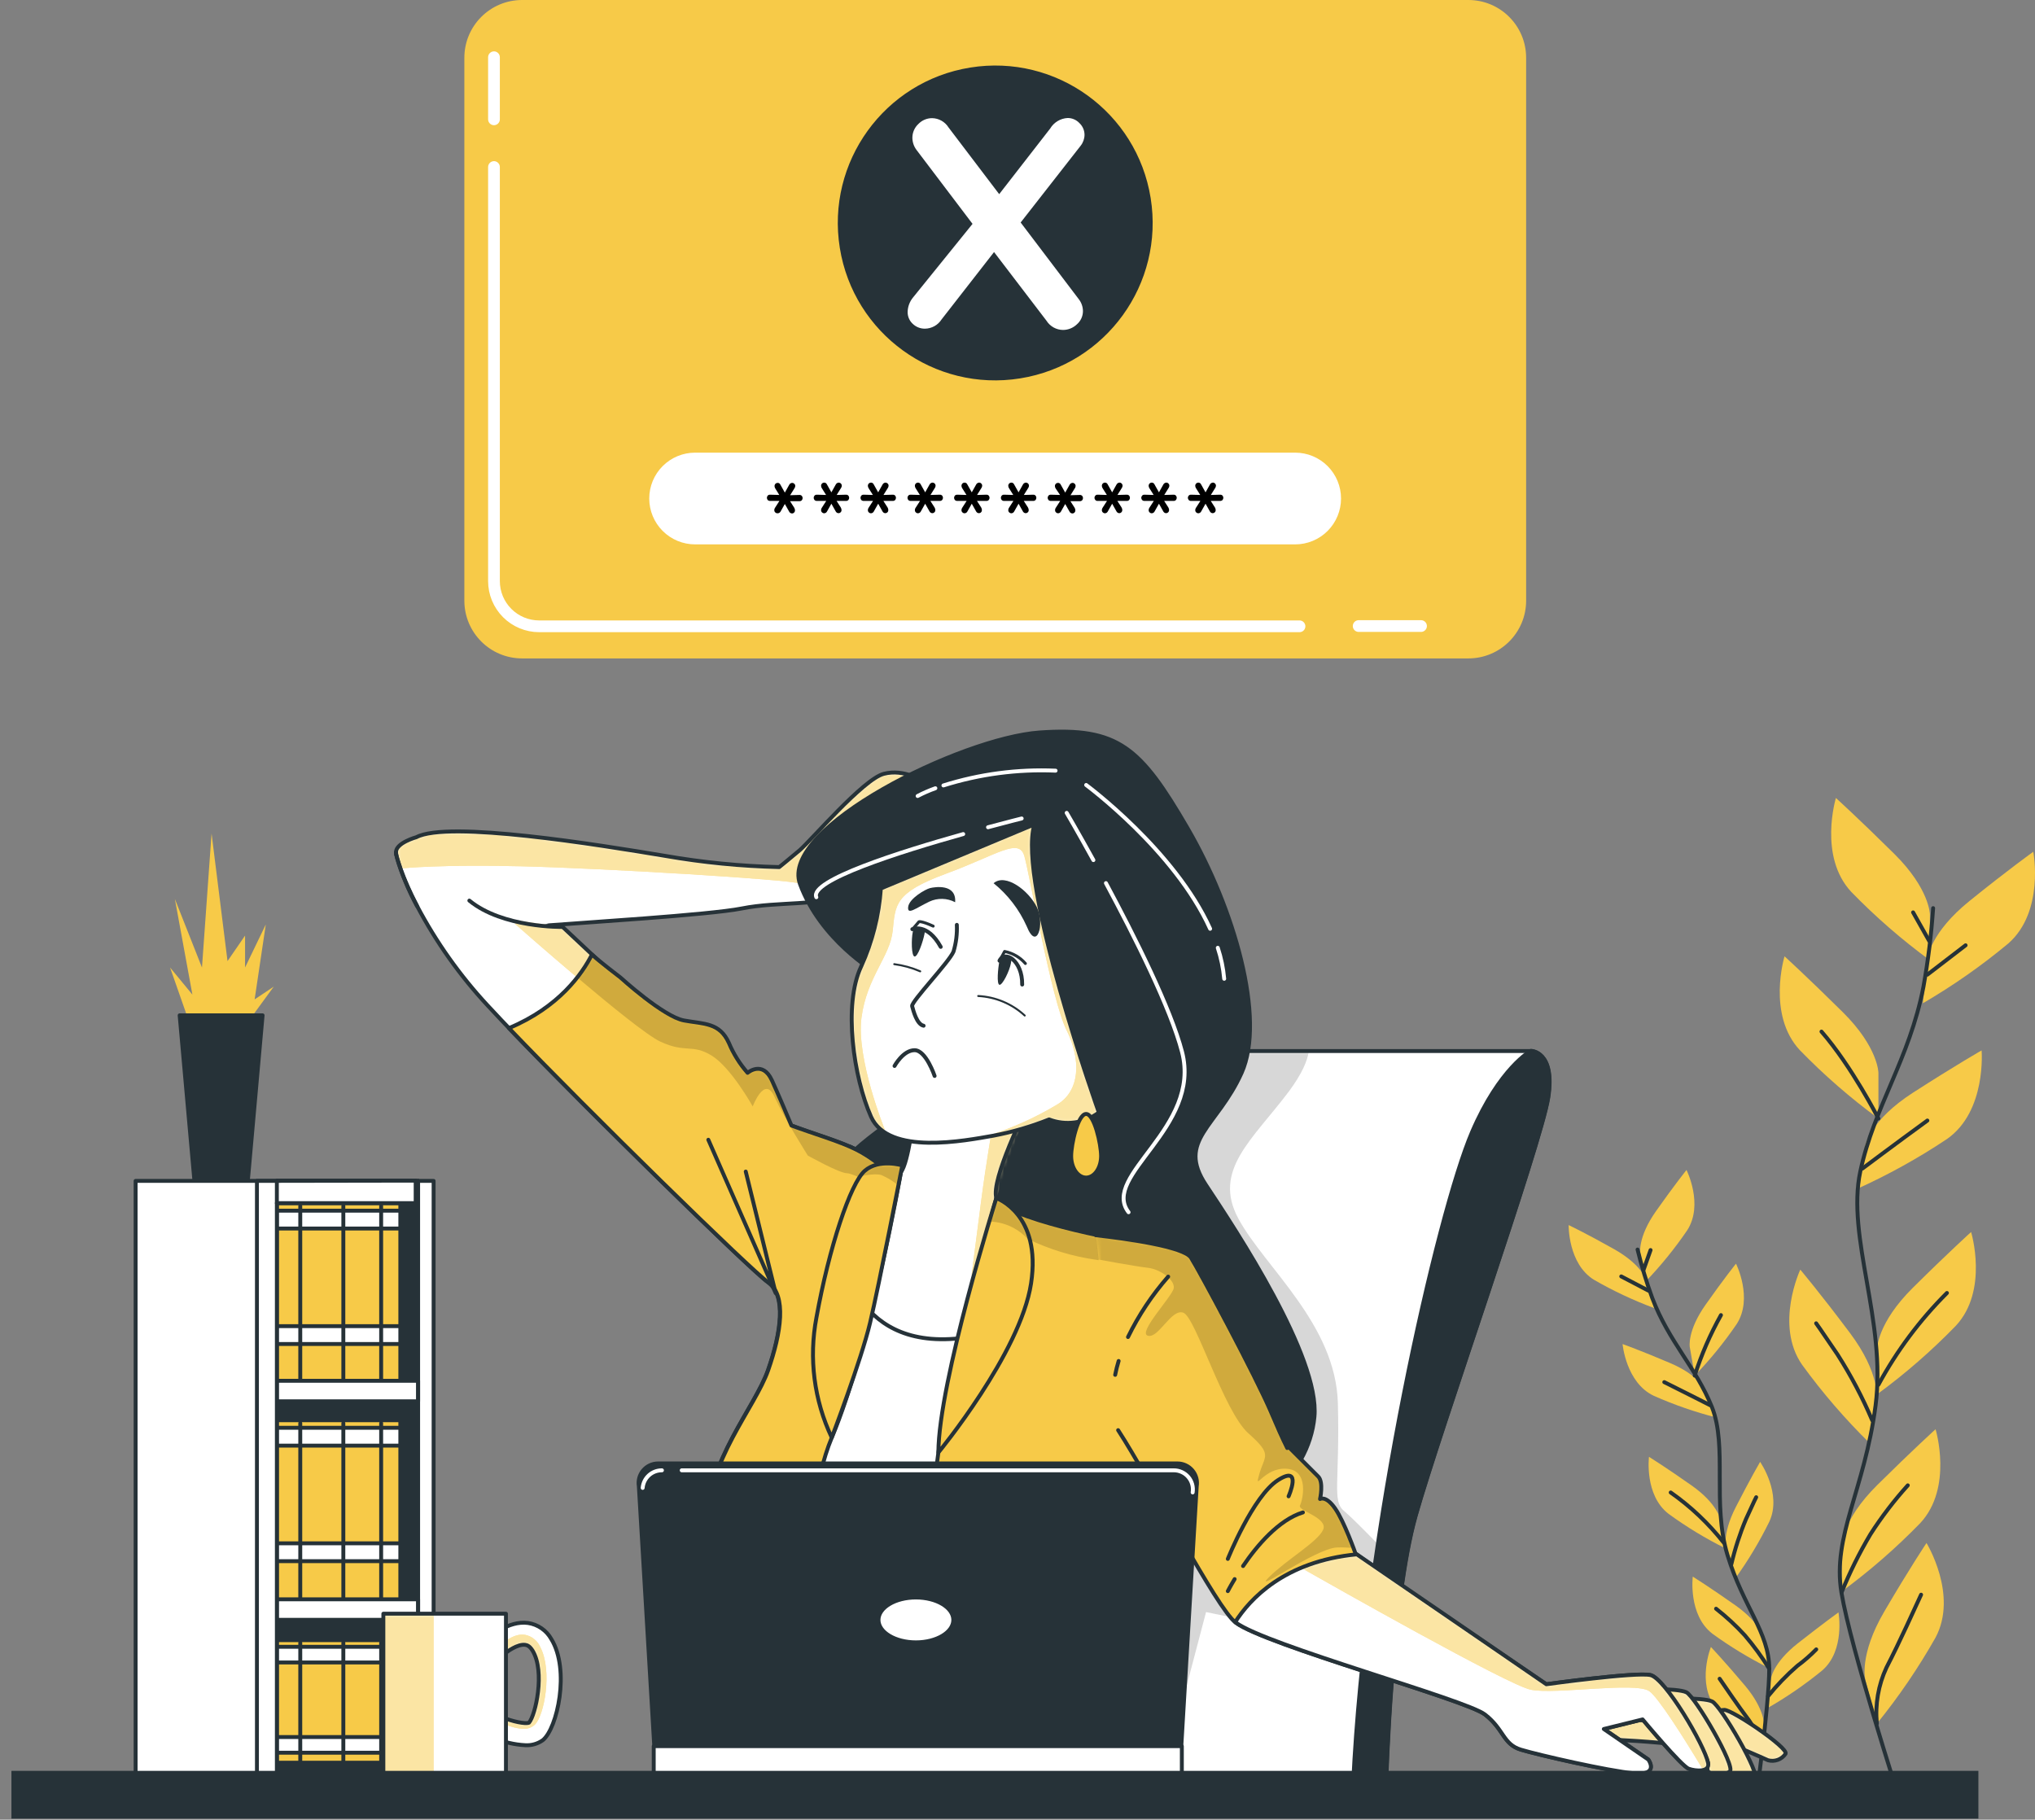 <svg width="520" height="465" viewBox="0 0 520 465" fill="none" xmlns="http://www.w3.org/2000/svg">
<rect x="0" y="0" width="520" height="465" fill="#808080" stroke="none"/>
<path d="M493.147 233.722C493.147 233.722 493.147 227.209 484.029 218.182C474.911 209.155 469.128 203.919 469.128 203.919C469.128 203.919 464.595 218.82 473.035 227.899C479.232 234.276 485.95 240.123 493.121 245.38L493.147 233.722Z" fill="#F7CA48"/>
<path d="M479.991 274.18C479.991 274.18 479.991 267.667 470.873 258.64C461.755 249.613 455.998 244.377 455.998 244.377C455.998 244.377 451.452 259.278 459.905 268.357C466.102 274.734 472.82 280.581 479.991 285.838V274.18Z" fill="#F7CA48"/>
<path d="M492.574 244.755C492.574 244.755 493.264 238.32 503.242 230.257C513.22 222.194 519.563 217.661 519.563 217.661C519.563 217.661 522.494 232.953 513.168 241.107C506.333 246.795 499.035 251.902 491.35 256.374L492.574 244.755Z" fill="#F7CA48"/>
<path d="M476.682 292.533C476.682 292.533 477.985 286.203 488.81 279.234C499.634 272.265 506.355 268.422 506.355 268.422C506.355 268.422 507.658 283.949 497.537 291.048C490.141 295.988 482.347 300.301 474.234 303.944L476.682 292.533Z" fill="#F7CA48"/>
<path d="M479.665 344.636C479.665 344.636 479.665 338.124 488.783 329.084C497.902 320.044 503.672 314.833 503.672 314.833C503.672 314.833 508.218 329.735 499.764 338.801C493.57 345.184 486.851 351.036 479.678 356.295L479.665 344.636Z" fill="#F7CA48"/>
<path d="M479.522 357.35C479.522 357.35 480.434 350.941 472.749 340.677C465.064 330.412 460.023 324.446 460.023 324.446C460.023 324.446 453.418 338.553 460.465 348.727C465.689 355.921 471.506 362.666 477.855 368.89L479.522 357.35Z" fill="#F7CA48"/>
<path d="M470.573 395.033C470.573 395.033 470.573 388.52 479.692 379.493C488.81 370.467 494.593 365.23 494.593 365.23C494.593 365.23 499.126 380.132 490.685 389.211C484.487 395.589 477.769 401.441 470.6 406.704L470.573 395.033Z" fill="#F7CA48"/>
<path d="M476.63 429.2C476.63 429.2 474.989 422.934 481.463 411.863C487.937 400.791 492.274 394.304 492.274 394.304C492.274 394.304 500.428 407.564 494.58 418.48C490.205 426.218 485.189 433.578 479.587 440.48L476.63 429.2Z" fill="#F7CA48"/>
<path d="M493.968 232.068C493.512 238.812 492.686 245.526 491.493 252.179C487.898 270.702 478.936 282.66 475.354 299.385C471.772 316.11 482.062 337.668 479.262 359.16C476.461 380.653 468.151 392.597 470.534 406.939C472.918 421.28 485.475 460.123 485.475 460.123" stroke="#263238" stroke-linecap="round" stroke-linejoin="round"/>
<path d="M492.496 249.066L502.265 241.563" stroke="#263238" stroke-linecap="round" stroke-linejoin="round"/>
<path d="M492.952 240.43L488.849 233.149" stroke="#263238" stroke-linecap="round" stroke-linejoin="round"/>
<path d="M475.901 298.616C475.901 298.616 484.081 292.481 492.496 286.346" stroke="#263238" stroke-linecap="round" stroke-linejoin="round"/>
<path d="M479.991 285.838C479.991 285.838 473.166 272.474 465.441 263.616" stroke="#263238" stroke-linecap="round" stroke-linejoin="round"/>
<path d="M479.991 353.859C484.657 345.235 490.555 337.336 497.498 330.412" stroke="#263238" stroke-linecap="round" stroke-linejoin="round"/>
<path d="M478.402 362.951C475.92 357.103 472.952 351.474 469.531 346.121C464.764 339.074 464.074 338.163 464.074 338.163" stroke="#263238" stroke-linecap="round" stroke-linejoin="round"/>
<path d="M470.573 406.939C472.65 401.805 475.115 396.836 477.946 392.076C480.779 387.652 483.973 383.47 487.494 379.572" stroke="#263238" stroke-linecap="round" stroke-linejoin="round"/>
<path d="M479.587 440.48C479.113 435.571 479.958 430.624 482.036 426.152C485.449 419.561 489.305 410.925 490.894 407.512" stroke="#263238" stroke-linecap="round" stroke-linejoin="round"/>
<path d="M419.135 320.278C419.135 320.278 418.431 316.214 423.133 309.532C427.836 302.85 430.949 298.981 430.949 298.981C430.949 298.981 435.404 307.839 431.105 314.43C427.913 319.105 424.336 323.505 420.411 327.586L419.135 320.278Z" fill="#F7CA48"/>
<path d="M431.783 344.22C431.783 344.22 431.079 340.156 435.782 333.473C440.484 326.791 443.597 322.922 443.597 322.922C443.597 322.922 448.052 331.78 443.753 338.384C440.559 343.054 436.982 347.45 433.059 351.527L431.783 344.22Z" fill="#F7CA48"/>
<path d="M420.685 327.13C420.685 327.13 419.564 323.222 412.426 319.197C405.288 315.172 400.833 313.062 400.833 313.062C400.833 313.062 400.651 322.975 407.346 327.065C412.248 329.887 417.376 332.296 422.678 334.268L420.685 327.13Z" fill="#F7CA48"/>
<path d="M435.847 355.37C435.847 355.37 434.31 351.54 426.807 348.336C419.304 345.131 414.615 343.464 414.615 343.464C414.615 343.464 415.474 353.338 422.612 356.698C427.785 358.99 433.14 360.846 438.621 362.247L435.847 355.37Z" fill="#F7CA48"/>
<path d="M439.624 388.364C439.624 388.364 438.934 384.3 432.252 379.598C425.569 374.895 421.362 372.277 421.362 372.277C421.362 372.277 420.138 382.112 426.403 386.879C430.98 390.212 435.83 393.153 440.901 395.672L439.624 388.364Z" fill="#F7CA48"/>
<path d="M441.109 396.323C441.109 396.323 439.807 392.415 443.545 385.121C447.283 377.826 449.758 373.567 449.758 373.567C449.758 373.567 455.424 381.695 452.116 388.846C449.623 393.923 446.708 398.781 443.402 403.37L441.109 396.323Z" fill="#F7CA48"/>
<path d="M452.494 429.083C452.494 429.083 452.963 424.993 459.358 419.965C465.754 414.937 469.779 412.032 469.779 412.032C469.779 412.032 471.563 421.788 465.585 426.907C461.205 430.491 456.535 433.702 451.621 436.507L452.494 429.083Z" fill="#F7CA48"/>
<path d="M450.787 418.975C450.787 418.975 450.084 414.911 443.415 410.208C436.745 405.506 432.551 402.888 432.551 402.888C432.551 402.888 431.327 412.722 437.592 417.503C442.173 420.83 447.022 423.771 452.09 426.295L450.787 418.975Z" fill="#F7CA48"/>
<path d="M450.787 441.066C450.787 441.066 451.126 436.95 445.864 430.711C440.601 424.472 437.188 420.876 437.188 420.876C437.188 420.876 433.502 430.073 438.361 436.286C441.922 440.661 445.843 444.731 450.084 448.452L450.787 441.066Z" fill="#F7CA48"/>
<path d="M418.444 319.314C419.463 323.496 420.711 327.618 422.183 331.663C426.442 342.891 433.359 349.417 437.423 359.512C441.487 369.607 437.423 384.261 441.435 397.43C445.447 410.599 452.09 417.19 452.09 426.438C452.09 435.687 448.495 461.413 448.495 461.413" stroke="#263238" stroke-linecap="round" stroke-linejoin="round"/>
<path d="M421.219 329.813L414.276 326.179" stroke="#263238" stroke-linecap="round" stroke-linejoin="round"/>
<path d="M419.994 324.446L421.766 319.445" stroke="#263238" stroke-linecap="round" stroke-linejoin="round"/>
<path d="M436.993 359.095C436.993 359.095 431.196 356.138 425.27 353.194" stroke="#263238" stroke-linecap="round" stroke-linejoin="round"/>
<path d="M433.046 351.527C434.755 346.16 437.002 340.98 439.754 336.065" stroke="#263238" stroke-linecap="round" stroke-linejoin="round"/>
<path d="M440.432 394.174C436.567 389.282 432.012 384.978 426.911 381.395" stroke="#263238" stroke-linecap="round" stroke-linejoin="round"/>
<path d="M442.412 399.696C443.339 395.766 444.589 391.919 446.15 388.195C448.377 383.258 448.755 382.607 448.755 382.607" stroke="#263238" stroke-linecap="round" stroke-linejoin="round"/>
<path d="M451.777 433.459C454.036 430.66 456.538 428.067 459.254 425.709C460.982 424.437 462.602 423.025 464.1 421.489" stroke="#263238" stroke-linecap="round" stroke-linejoin="round"/>
<path d="M452.09 426.438C450.229 423.437 448.143 420.58 445.85 417.894C443.593 415.429 441.135 413.155 438.504 411.094" stroke="#263238" stroke-linecap="round" stroke-linejoin="round"/>
<path d="M450.084 448.452C449.851 445.32 448.785 442.307 446.997 439.725C444.144 435.96 440.783 430.958 439.416 428.991" stroke="#263238" stroke-linecap="round" stroke-linejoin="round"/>
<path d="M49.163 263.538L43.458 247.243L49.163 254.159L44.682 229.71L51.612 247.243L54.061 212.998L58.138 245.601L62.619 239.088V247.243L67.92 236.236L65.067 255.384L69.952 252.127L62.215 262.717L49.163 263.538Z" fill="#F7CA48"/>
<path d="M67.1 259.461H45.907L49.723 302.25H63.283L67.1 259.461Z" fill="#263238" stroke="#263238" stroke-linecap="round" stroke-linejoin="round"/>
<path d="M106.854 301.769H34.652V454.691H106.854V301.769Z" fill="white" stroke="#263238" stroke-linecap="round" stroke-linejoin="round"/>
<path d="M110.801 301.769H70.747V454.691H110.801V301.769Z" fill="white" stroke="#263238" stroke-linecap="round" stroke-linejoin="round"/>
<path d="M106.294 301.769H70.747V454.691H106.294V301.769Z" fill="#263238" stroke="#263238" stroke-linecap="round" stroke-linejoin="round"/>
<path d="M102.295 419.131H70.747V450.445H102.295V419.131Z" fill="#F7CA48" stroke="#263238" stroke-linecap="round" stroke-linejoin="round"/>
<path d="M102.295 420.824H70.747V424.836H102.295V420.824Z" fill="white" stroke="#263238" stroke-linecap="round" stroke-linejoin="round"/>
<path d="M102.295 443.88H70.747V447.892H102.295V443.88Z" fill="white" stroke="#263238" stroke-linecap="round" stroke-linejoin="round"/>
<path d="M76.725 419.782V459.381" stroke="#263238" stroke-linecap="round" stroke-linejoin="round"/>
<path d="M87.732 419.782V459.381" stroke="#263238" stroke-linecap="round" stroke-linejoin="round"/>
<path d="M97.397 419.782V459.381" stroke="#263238" stroke-linecap="round" stroke-linejoin="round"/>
<path d="M102.295 307.448H70.747V353.494H102.295V307.448Z" fill="#F7CA48" stroke="#263238" stroke-linecap="round" stroke-linejoin="round"/>
<path d="M102.295 309.376H70.747V313.935H102.295V309.376Z" fill="white" stroke="#263238" stroke-linecap="round" stroke-linejoin="round"/>
<path d="M102.295 338.892H70.747V343.451H102.295V338.892Z" fill="white" stroke="#263238" stroke-linecap="round" stroke-linejoin="round"/>
<path d="M76.725 308.177V353.181" stroke="#263238" stroke-linecap="round" stroke-linejoin="round"/>
<path d="M87.732 308.177V353.181" stroke="#263238" stroke-linecap="round" stroke-linejoin="round"/>
<path d="M97.397 308.177V353.181" stroke="#263238" stroke-linecap="round" stroke-linejoin="round"/>
<path d="M102.295 362.938H70.747V408.984H102.295V362.938Z" fill="#F7CA48" stroke="#263238" stroke-linecap="round" stroke-linejoin="round"/>
<path d="M102.295 364.865H70.747V369.424H102.295V364.865Z" fill="white" stroke="#263238" stroke-linecap="round" stroke-linejoin="round"/>
<path d="M102.295 394.382H70.747V398.941H102.295V394.382Z" fill="white" stroke="#263238" stroke-linecap="round" stroke-linejoin="round"/>
<path d="M76.725 363.68V408.671" stroke="#263238" stroke-linecap="round" stroke-linejoin="round"/>
<path d="M87.732 363.68V408.671" stroke="#263238" stroke-linecap="round" stroke-linejoin="round"/>
<path d="M97.397 363.68V408.671" stroke="#263238" stroke-linecap="round" stroke-linejoin="round"/>
<path d="M106.841 352.856H70.747V358.092H106.841V352.856Z" fill="white" stroke="#263238" stroke-linecap="round" stroke-linejoin="round"/>
<path d="M106.841 408.697H70.747V413.934H106.841V408.697Z" fill="white" stroke="#263238" stroke-linecap="round" stroke-linejoin="round"/>
<path d="M106.841 301.769V454.678" stroke="#263238" stroke-linecap="round" stroke-linejoin="round"/>
<path d="M65.654 301.769V454.678H70.747V307.448H106.216V301.703L65.654 301.769Z" fill="white" stroke="#263238" stroke-linecap="round" stroke-linejoin="round"/>
<path d="M70.747 307.448V301.769" stroke="#263238" stroke-linecap="round" stroke-linejoin="round"/>
<path d="M106.568 231.52C102.777 224.213 101.188 218.977 101.188 217.765C101.188 215.368 106.398 213.936 106.398 213.936C114.526 209.637 152.757 215.85 169.964 218.716C179.597 220.395 189.341 221.353 199.116 221.582C199.116 221.582 201.5 219.68 204.326 217.283C207.153 214.887 220.569 199.125 225.832 197.745C231.094 196.364 235.862 199.659 235.862 199.659C235.862 199.659 244.472 204.87 243.026 205.873C241.58 206.876 220.569 224.981 215.307 228.329C210.045 231.677 199.064 230.244 189.503 232.159C181.271 233.8 147.925 235.832 140.278 236.457C134.536 237.819 128.509 237.317 123.071 235.024" fill="white"/>
<mask id="mask0_26_574" style="mask-type:luminance" maskUnits="userSpaceOnUse" x="101" y="197" width="143" height="41">
<path d="M106.568 231.52C102.777 224.213 101.188 218.977 101.188 217.765C101.188 215.368 106.398 213.936 106.398 213.936C114.526 209.637 152.757 215.85 169.964 218.716C179.597 220.395 189.341 221.353 199.116 221.582C199.116 221.582 201.5 219.68 204.326 217.283C207.153 214.887 220.569 199.125 225.832 197.745C231.094 196.364 235.862 199.659 235.862 199.659C235.862 199.659 244.472 204.87 243.026 205.873C241.58 206.876 220.569 224.981 215.307 228.329C210.045 231.677 199.064 230.244 189.503 232.159C181.271 233.8 147.925 235.832 140.278 236.457C134.536 237.819 128.509 237.317 123.071 235.024" fill="white"/>
</mask>
<g mask="url(#mask0_26_574)">
<path d="M235.953 199.607C235.953 199.607 231.172 196.26 225.923 197.692C220.674 199.125 207.283 214.899 204.417 217.231C201.552 219.563 199.207 221.53 199.207 221.53C189.432 221.301 179.688 220.343 170.055 218.664C152.848 215.798 114.618 209.546 106.489 213.883C106.489 213.883 101.279 215.316 101.279 217.713C101.46 219.053 101.806 220.365 102.308 221.621L103.025 221.881C103.025 221.881 112.573 220.878 133.179 221.373C153.786 221.868 201.448 224.695 204.509 225.802C205.811 226.297 215.046 224.213 225.285 220.592C233.1 214.222 242.283 206.263 243.208 205.703C244.563 204.857 235.953 199.607 235.953 199.607Z" fill="#F7CA48"/>
<path opacity="0.5" d="M235.953 199.607C235.953 199.607 231.172 196.26 225.923 197.692C220.674 199.125 207.283 214.899 204.417 217.231C201.552 219.563 199.207 221.53 199.207 221.53C189.432 221.301 179.688 220.343 170.055 218.664C152.848 215.798 114.618 209.546 106.489 213.883C106.489 213.883 101.279 215.316 101.279 217.713C101.46 219.053 101.806 220.365 102.308 221.621L103.025 221.881C103.025 221.881 112.573 220.878 133.179 221.373C153.786 221.868 201.448 224.695 204.509 225.802C205.811 226.297 215.046 224.213 225.285 220.592C233.1 214.222 242.283 206.263 243.208 205.703C244.563 204.857 235.953 199.607 235.953 199.607Z" fill="white"/>
</g>
<path d="M106.568 231.52C102.777 224.213 101.188 218.977 101.188 217.765C101.188 215.368 106.398 213.936 106.398 213.936C114.526 209.637 152.757 215.85 169.964 218.716C179.597 220.395 189.341 221.353 199.116 221.582C199.116 221.582 201.5 219.68 204.326 217.283C207.153 214.887 220.569 199.125 225.832 197.745C231.094 196.364 235.862 199.659 235.862 199.659C235.862 199.659 244.472 204.87 243.026 205.873C241.58 206.876 220.569 224.981 215.307 228.329C210.045 231.677 199.064 230.244 189.503 232.159C181.271 233.8 147.925 235.832 140.278 236.457C134.536 237.819 128.509 237.317 123.071 235.024" stroke="#263238" stroke-linecap="round" stroke-linejoin="round"/>
<path d="M295.324 274.011C296.189 272.369 297.486 270.996 299.074 270.039C300.663 269.081 302.483 268.576 304.338 268.579H391.22C391.22 268.579 397.499 268.579 395.623 280.51C393.747 292.442 367.982 365.295 361.756 387.322C355.53 409.349 354.214 455.772 354.214 455.772H250.008C250.008 455.772 258.266 344.754 295.324 274.011Z" fill="white"/>
<mask id="mask1_26_574" style="mask-type:luminance" maskUnits="userSpaceOnUse" x="250" y="268" width="146" height="188">
<path d="M295.324 274.011C296.189 272.369 297.486 270.996 299.074 270.039C300.663 269.081 302.483 268.576 304.338 268.579H391.22C391.22 268.579 397.499 268.579 395.623 280.51C393.747 292.442 367.982 365.295 361.756 387.322C355.53 409.349 354.214 455.772 354.214 455.772H250.008C250.008 455.772 258.266 344.754 295.324 274.011Z" fill="white"/>
</mask>
<g mask="url(#mask1_26_574)">
<path opacity="0.16" d="M334.454 268.579H304.338C302.483 268.576 300.663 269.081 299.074 270.039C297.486 270.996 296.189 272.369 295.324 274.011C258.266 344.754 249.917 455.733 249.917 455.733H296.653L308.181 411.954L356.246 421.866C356.585 418.193 356.975 414.455 357.431 410.768L356.376 399.045C356.376 399.045 346.529 388.69 343.429 386.098C340.329 383.505 342.387 378.829 341.866 358.626C341.345 338.423 323.213 323.899 316.465 311.46C309.718 299.02 320.099 291.244 329.426 278.804C332.748 274.31 334.102 271.002 334.454 268.579Z" fill="black"/>
</g>
<path d="M295.324 274.011C296.189 272.369 297.486 270.996 299.074 270.039C300.663 269.081 302.483 268.576 304.338 268.579H391.22C391.22 268.579 397.499 268.579 395.623 280.51C393.747 292.442 367.982 365.295 361.756 387.322C355.53 409.349 354.214 455.772 354.214 455.772H250.008C250.008 455.772 258.266 344.754 295.324 274.011Z" stroke="#263238" stroke-linecap="round" stroke-linejoin="round"/>
<path d="M376.149 289.303C367.37 309.792 348.795 390.904 345.773 455.733H354.162C354.162 455.733 355.464 409.257 361.704 387.283C367.943 365.308 393.734 292.442 395.571 280.471C397.408 268.501 391.168 268.54 391.168 268.54C391.168 268.54 383.196 272.877 376.149 289.303Z" fill="#263238" stroke="#263238" stroke-linecap="round" stroke-linejoin="round"/>
<path d="M223.526 248.35C223.526 248.35 209.667 240.222 204.417 225.893C199.168 211.565 245.514 188.614 265.639 187.181C285.763 185.748 291.443 190.997 303.413 211.552C315.384 232.107 323.486 260.294 317.273 274.154C311.06 288.013 300.548 291.361 308.155 302.811C315.762 314.26 337.307 346.773 335.874 362.065C334.441 377.357 319.631 390.722 298.099 392.181C276.567 393.639 247.911 380.705 224.021 359.616C200.132 338.527 206.332 307.513 214.903 297.483C223.474 287.453 236.409 283.624 237.36 273.594C238.311 263.564 223.526 248.35 223.526 248.35Z" fill="#263238" stroke="#263238" stroke-linecap="round" stroke-linejoin="round"/>
<path d="M282.598 225.672C289.958 239.375 299.167 257.728 302.046 268.813C307.074 288.222 281.205 300.44 288.382 309.779" stroke="white" stroke-linecap="round" stroke-linejoin="round"/>
<path d="M272.568 207.722C272.568 207.722 275.434 212.607 279.394 219.797" stroke="white" stroke-linecap="round" stroke-linejoin="round"/>
<path d="M311.177 242.202C312.026 244.77 312.576 247.427 312.818 250.121" stroke="white" stroke-linecap="round" stroke-linejoin="round"/>
<path d="M277.544 200.597C277.544 200.597 300.183 217.322 309.223 237.343" stroke="white" stroke-linecap="round" stroke-linejoin="round"/>
<path d="M246.126 213.141C229.961 217.674 206.71 225.034 208.599 229.28" stroke="white" stroke-linecap="round" stroke-linejoin="round"/>
<path d="M261.067 209.155C261.067 209.155 257.615 210.015 252.47 211.396" stroke="white" stroke-linecap="round" stroke-linejoin="round"/>
<path d="M241.072 200.714C250.331 197.796 260.029 196.518 269.729 196.937" stroke="white" stroke-linecap="round" stroke-linejoin="round"/>
<path d="M234.481 203.411C235.945 202.648 237.459 201.986 239.014 201.431" stroke="white" stroke-linecap="round" stroke-linejoin="round"/>
<path d="M106.568 231.52C104.374 227.503 102.627 223.257 101.357 218.859C102.621 223.259 104.368 227.506 106.568 231.52ZM101.214 218.117C101.214 218.195 101.214 218.286 101.214 218.403C101.24 218.286 101.227 218.195 101.214 218.117ZM106.568 231.507C111.439 240.735 117.5 249.283 124.595 256.934C141.802 275.574 191.509 324.329 196.237 327.677C200.966 331.024 199.585 340.572 196.237 350.133C192.89 359.694 180.463 373.58 180.945 388.846C181.427 404.112 186.155 427.559 185.725 432.339C185.296 437.12 173.338 453.376 173.338 453.376H296.64C296.64 453.376 281.27 433.837 281.27 427.155C281.27 420.473 302.371 334.854 303.322 328.641C304.273 322.427 300.457 318.129 292.81 317.647C285.164 317.165 256.013 310.952 254.58 306.171C253.147 301.391 262.226 283.233 262.226 283.233L233.569 284.666C233.569 284.666 232.136 297.092 230.222 299.489C228.307 301.886 225.441 297.092 218.746 293.758C212.051 290.423 199.207 287.544 194.375 283.715C189.542 279.885 143.717 236.822 143.717 236.822" fill="white"/>
<mask id="mask2_26_574" style="mask-type:luminance" maskUnits="userSpaceOnUse" x="101" y="218" width="203" height="236">
<path d="M106.568 231.52C104.374 227.503 102.627 223.257 101.357 218.859C102.621 223.259 104.368 227.506 106.568 231.52ZM101.214 218.117C101.214 218.195 101.214 218.286 101.214 218.403C101.24 218.286 101.227 218.195 101.214 218.117ZM106.568 231.507C111.439 240.735 117.5 249.283 124.595 256.934C141.802 275.574 191.509 324.329 196.237 327.677C200.966 331.024 199.585 340.572 196.237 350.133C192.89 359.694 180.463 373.58 180.945 388.846C181.427 404.112 186.155 427.559 185.725 432.339C185.296 437.12 173.338 453.376 173.338 453.376H296.64C296.64 453.376 281.27 433.837 281.27 427.155C281.27 420.473 302.371 334.854 303.322 328.641C304.273 322.427 300.457 318.129 292.81 317.647C285.164 317.165 256.013 310.952 254.58 306.171C253.147 301.391 262.226 283.233 262.226 283.233L233.569 284.666C233.569 284.666 232.136 297.092 230.222 299.489C228.307 301.886 225.441 297.092 218.746 293.758C212.051 290.423 199.207 287.544 194.375 283.715C189.542 279.885 143.717 236.822 143.717 236.822" fill="white"/>
</mask>
<g mask="url(#mask2_26_574)">
<path d="M201.695 287.401C204.079 291.569 206.462 295.334 206.462 295.334C206.462 295.334 214.499 299.854 216.505 299.854C218.511 299.854 230.573 306.367 230.573 306.367C230.573 306.367 240.629 303.853 237.086 295.308C235.968 293.12 234.557 291.096 232.892 289.29C232.293 293.08 231.329 298.043 230.195 299.463C228.281 301.847 225.415 297.066 218.72 293.732C214.382 291.569 207.361 289.589 201.695 287.401Z" fill="#F7CA48"/>
<path d="M177.154 268.058C162.396 254.394 143.717 236.874 143.717 236.874L132.854 235.311L131.551 236.04C131.551 236.04 162.214 263.173 168.74 266.195C171.38 267.409 174.249 268.044 177.154 268.058Z" fill="#F7CA48"/>
<path d="M192.616 282.204L191.444 281.162C192.043 282.152 192.382 282.777 192.382 282.777L192.616 282.204Z" fill="#F7CA48"/>
<g opacity="0.5">
<path d="M201.695 287.401C204.079 291.569 206.462 295.334 206.462 295.334C206.462 295.334 214.499 299.854 216.505 299.854C218.511 299.854 230.573 306.367 230.573 306.367C230.573 306.367 240.629 303.853 237.086 295.308C235.968 293.12 234.557 291.096 232.892 289.29C232.293 293.08 231.329 298.043 230.195 299.463C228.281 301.847 225.415 297.066 218.72 293.732C214.382 291.569 207.361 289.589 201.695 287.401Z" fill="white"/>
<path d="M177.154 268.058C162.396 254.394 143.717 236.874 143.717 236.874L132.854 235.311L131.551 236.04C131.551 236.04 162.214 263.173 168.74 266.195C171.38 267.409 174.249 268.044 177.154 268.058Z" fill="white"/>
<path d="M192.616 282.204L191.444 281.162C192.043 282.152 192.382 282.777 192.382 282.777L192.616 282.204Z" fill="white"/>
</g>
</g>
<path d="M101.188 217.765C101.182 217.856 101.182 217.948 101.188 218.039M101.357 218.859C102.627 223.257 104.374 227.503 106.568 231.52C104.368 227.506 102.621 223.259 101.357 218.859ZM101.357 218.859C101.321 218.736 101.295 218.609 101.279 218.482M106.568 231.507C111.439 240.735 117.5 249.283 124.595 256.934C141.802 275.574 191.509 324.329 196.237 327.677C200.966 331.024 199.585 340.572 196.237 350.133C192.89 359.694 180.463 373.58 180.945 388.846C181.427 404.112 186.155 427.559 185.725 432.339C185.296 437.12 173.338 453.376 173.338 453.376H296.64C296.64 453.376 281.27 433.837 281.27 427.155C281.27 420.473 302.371 334.854 303.322 328.641C304.273 322.427 300.457 318.129 292.81 317.647C285.164 317.165 256.013 310.952 254.58 306.171C253.147 301.391 262.226 283.233 262.226 283.233L233.569 284.666C233.569 284.666 232.136 297.092 230.222 299.489C228.307 301.886 225.441 297.092 218.746 293.758C212.051 290.423 199.207 287.544 194.375 283.715C189.542 279.885 143.717 236.822 143.717 236.822M101.214 218.117C101.214 218.195 101.214 218.286 101.214 218.403C101.24 218.286 101.227 218.195 101.214 218.117Z" stroke="#263238" stroke-linecap="round" stroke-linejoin="round"/>
<path d="M143.717 236.874C143.717 236.874 128.451 237.161 119.932 230.14" stroke="#263238" stroke-linecap="round" stroke-linejoin="round"/>
<path d="M254.593 306.171C253.16 301.404 262.239 283.233 262.239 283.233L233.582 284.666C233.582 284.666 232.149 297.092 230.235 299.489C228.32 301.886 225.454 297.092 218.759 293.758C218.251 293.497 217.691 293.25 217.118 293.002L215.385 320.239C215.385 320.239 217.899 346.616 248.041 341.601C260.246 339.569 273.272 328.68 284.513 316.436C272.946 314.312 255.687 309.832 254.593 306.171Z" fill="white"/>
<mask id="mask3_26_574" style="mask-type:luminance" maskUnits="userSpaceOnUse" x="215" y="283" width="70" height="60">
<path d="M254.593 306.171C253.16 301.404 262.239 283.233 262.239 283.233L233.582 284.666C233.582 284.666 232.149 297.092 230.235 299.489C228.32 301.886 225.454 297.092 218.759 293.758C218.251 293.497 217.691 293.25 217.118 293.002L215.385 320.239C215.385 320.239 217.899 346.616 248.041 341.601C260.246 339.569 273.272 328.68 284.513 316.436C272.946 314.312 255.687 309.832 254.593 306.171Z" fill="white"/>
</mask>
<g mask="url(#mask3_26_574)">
<path d="M253.785 286.841C253.785 286.841 252.053 296.558 250.659 307.305C249.265 318.051 248.236 326.049 248.236 326.049L254.593 306.171L261.757 285.109C261.757 285.109 254.827 285.109 253.785 286.841Z" fill="#F7CA48"/>
<path opacity="0.5" d="M253.785 286.841C253.785 286.841 252.053 296.558 250.659 307.305C249.265 318.051 248.236 326.049 248.236 326.049L254.593 306.171L261.757 285.109C261.757 285.109 254.827 285.109 253.785 286.841Z" fill="white"/>
</g>
<path d="M254.593 306.171C253.16 301.404 262.239 283.233 262.239 283.233L233.582 284.666C233.582 284.666 232.149 297.092 230.235 299.489C228.32 301.886 225.454 297.092 218.759 293.758C218.251 293.497 217.691 293.25 217.118 293.002L215.385 320.239C215.385 320.239 217.899 346.616 248.041 341.601C260.246 339.569 273.272 328.68 284.513 316.436C272.946 314.312 255.687 309.832 254.593 306.171Z" stroke="#263238" stroke-linecap="round" stroke-linejoin="round"/>
<path d="M230.222 299.489C228.307 301.873 225.441 297.092 218.746 293.758C214.525 291.634 207.804 289.707 202.242 287.623C200.666 283.884 198.582 279.012 197.24 276.069C194.857 270.858 191.027 274.154 191.027 274.154C189.029 271.882 187.414 269.299 186.246 266.508C183.863 261.297 180.033 261.727 174.784 260.776C169.534 259.826 158.528 249.783 158.528 249.783C158.528 249.783 153.382 245.875 151.259 243.934C148.784 248.806 142.858 257.377 130.04 262.73C150.478 284.08 191.939 324.642 196.289 327.69C201.07 331.024 199.637 340.585 196.289 350.146C192.942 359.707 180.515 373.593 180.997 388.859C181.479 404.125 186.207 427.572 185.778 432.352C185.348 436.612 175.813 449.963 173.742 452.829L178.6 453.376H203.896C203.753 440.558 203.766 388.247 212.533 367.406C222.575 343.451 230.222 299.489 230.222 299.489Z" fill="#F7CA48"/>
<mask id="mask4_26_574" style="mask-type:luminance" maskUnits="userSpaceOnUse" x="130" y="243" width="101" height="211">
<path d="M230.222 299.489C228.307 301.873 225.441 297.092 218.746 293.758C214.525 291.634 207.804 289.707 202.242 287.623C200.666 283.884 198.582 279.012 197.24 276.069C194.857 270.858 191.027 274.154 191.027 274.154C189.029 271.882 187.414 269.299 186.246 266.508C183.863 261.297 180.033 261.727 174.784 260.776C169.534 259.826 158.528 249.783 158.528 249.783C158.528 249.783 153.382 245.875 151.259 243.934C148.784 248.806 142.858 257.377 130.04 262.73C150.478 284.08 191.939 324.642 196.289 327.69C201.07 331.024 199.637 340.585 196.289 350.146C192.942 359.707 180.515 373.593 180.997 388.859C181.479 404.125 186.207 427.572 185.778 432.352C185.348 436.612 175.813 449.963 173.742 452.829L178.6 453.376H203.896C203.753 440.558 203.766 388.247 212.533 367.406C222.575 343.451 230.222 299.489 230.222 299.489Z" fill="white"/>
</mask>
<g mask="url(#mask4_26_574)">
<path opacity="0.16" d="M218.746 293.758C214.525 291.634 207.804 289.707 202.242 287.623C200.666 283.884 198.582 279.013 197.24 276.069C194.857 270.858 191.027 274.154 191.027 274.154C189.029 271.882 187.414 269.299 186.246 266.508C183.863 261.297 180.033 261.727 174.784 260.776C169.534 259.826 158.528 249.783 158.528 249.783C158.528 249.783 153.382 245.875 151.259 243.934C150.2 246.003 148.939 247.962 147.495 249.783C156.04 257.012 165.47 264.671 168.766 266.195C175.279 269.204 176.803 266.69 181.792 269.712C186.781 272.734 192.343 282.738 192.343 282.738C192.343 282.738 195.365 274.688 197.879 280.224C200.392 285.76 206.423 295.295 206.423 295.295C206.423 295.295 214.46 299.815 216.466 299.815C218.042 299.815 225.767 303.827 229.049 305.559C229.779 301.742 230.182 299.45 230.182 299.45C228.307 301.873 225.441 297.092 218.746 293.758Z" fill="black"/>
</g>
<path d="M230.222 299.489C228.307 301.873 225.441 297.092 218.746 293.758C214.525 291.634 207.804 289.707 202.242 287.623C200.666 283.884 198.582 279.012 197.24 276.069C194.857 270.858 191.027 274.154 191.027 274.154C189.029 271.882 187.414 269.299 186.246 266.508C183.863 261.297 180.033 261.727 174.784 260.776C169.534 259.826 158.528 249.783 158.528 249.783C158.528 249.783 153.382 245.875 151.259 243.934C148.784 248.806 142.858 257.377 130.04 262.73C150.478 284.08 191.939 324.642 196.289 327.69C201.07 331.024 199.637 340.585 196.289 350.146C192.942 359.707 180.515 373.593 180.997 388.859C181.479 404.125 186.207 427.572 185.778 432.352C185.348 436.612 175.813 449.963 173.742 452.829L178.6 453.376H203.896C203.753 440.558 203.766 388.247 212.533 367.406C222.575 343.451 230.222 299.489 230.222 299.489Z" stroke="#263238" stroke-linecap="round" stroke-linejoin="round"/>
<path d="M230.56 297.822C230.56 297.822 224.62 295.998 220.96 299.203C217.3 302.407 211.842 318.845 208.625 336.678C206.642 347.059 208.01 357.801 212.533 367.353C212.533 367.353 220.048 347.645 222.328 338.045C224.607 328.445 230.56 297.822 230.56 297.822Z" fill="#F7CA48"/>
<mask id="mask5_26_574" style="mask-type:luminance" maskUnits="userSpaceOnUse" x="207" y="297" width="24" height="71">
<path d="M230.56 297.822C230.56 297.822 224.62 295.998 220.96 299.203C217.3 302.407 211.842 318.845 208.625 336.678C206.642 347.059 208.01 357.801 212.533 367.353C212.533 367.353 220.048 347.645 222.328 338.045C224.607 328.445 230.56 297.822 230.56 297.822Z" fill="white"/>
</mask>
<g mask="url(#mask5_26_574)">
<path opacity="0.16" d="M219.163 300.726C219.163 300.726 223.461 299.684 225.233 300.284C226.724 300.923 228.119 301.77 229.375 302.798L230.56 297.822C228.782 296.913 226.765 296.581 224.79 296.871C221.833 297.47 219.163 300.726 219.163 300.726Z" fill="black"/>
</g>
<path d="M230.56 297.822C230.56 297.822 224.62 295.998 220.96 299.203C217.3 302.407 211.842 318.845 208.625 336.678C206.642 347.059 208.01 357.801 212.533 367.353C212.533 367.353 220.048 347.645 222.328 338.045C224.607 328.445 230.56 297.822 230.56 297.822Z" stroke="#263238" stroke-linecap="round" stroke-linejoin="round"/>
<path d="M190.558 299.385L198.204 330.451L180.997 291.257" stroke="#263238" stroke-linecap="round" stroke-linejoin="round"/>
<path d="M240.929 453.376H296.653C296.653 453.376 281.283 433.837 281.283 427.155C281.283 420.473 302.384 334.854 303.335 328.641C304.286 322.427 300.47 318.129 292.823 317.647C285.177 317.165 256.026 310.952 254.593 306.171C254.593 306.171 243.599 344.884 239.782 371.17C236.5 393.718 239.9 440.506 240.929 453.376Z" fill="#F7CA48"/>
<mask id="mask6_26_574" style="mask-type:luminance" maskUnits="userSpaceOnUse" x="238" y="306" width="66" height="148">
<path d="M240.929 453.376H296.653C296.653 453.376 281.283 433.837 281.283 427.155C281.283 420.473 302.384 334.854 303.335 328.641C304.286 322.427 300.47 318.129 292.823 317.647C285.177 317.165 256.026 310.952 254.593 306.171C254.593 306.171 243.599 344.884 239.782 371.17C236.5 393.718 239.9 440.506 240.929 453.376Z" fill="white"/>
</mask>
<g mask="url(#mask6_26_574)">
<path opacity="0.16" d="M292.823 317.647C286.558 317.256 265.86 313.01 257.797 308.868L260.728 315.641C266.038 318.458 271.749 320.444 277.661 321.529C287.366 323.261 296.393 322.922 302.293 331.598L302.58 332.027C302.945 330.36 303.192 329.188 303.27 328.641C304.299 322.427 300.47 318.129 292.823 317.647Z" fill="black"/>
</g>
<path d="M240.929 453.376H296.653C296.653 453.376 281.283 433.837 281.283 427.155C281.283 420.473 302.384 334.854 303.335 328.641C304.286 322.427 300.47 318.129 292.823 317.647C285.177 317.165 256.026 310.952 254.593 306.171C254.593 306.171 243.599 344.884 239.782 371.17C236.5 393.718 239.9 440.506 240.929 453.376Z" stroke="#263238" stroke-linecap="round" stroke-linejoin="round"/>
<path d="M254.593 306.171C254.593 306.171 239.848 353.064 239.782 371.17C239.782 371.17 260.728 345.809 263.463 327.989C266.199 310.17 254.593 306.171 254.593 306.171Z" fill="#F7CA48"/>
<mask id="mask7_26_574" style="mask-type:luminance" maskUnits="userSpaceOnUse" x="239" y="306" width="25" height="66">
<path d="M254.593 306.171C254.593 306.171 239.848 353.064 239.782 371.17C239.782 371.17 260.728 345.809 263.463 327.989C266.199 310.17 254.593 306.171 254.593 306.171Z" fill="white"/>
</mask>
<g mask="url(#mask7_26_574)">
<path opacity="0.16" d="M252.053 312.163C254.268 312.089 256.469 312.555 258.464 313.522C260.458 314.489 262.188 315.927 263.502 317.712C263.502 317.712 260.611 309.206 254.593 306.171L252.053 312.163Z" fill="black"/>
</g>
<path d="M254.593 306.171C254.593 306.171 239.848 353.064 239.782 371.17C239.782 371.17 260.728 345.809 263.463 327.989C266.199 310.17 254.593 306.171 254.593 306.171Z" stroke="#263238" stroke-linecap="round" stroke-linejoin="round"/>
<path d="M412.01 444.557C412.01 444.557 422.808 445 429.881 446.016C434.598 446.656 439.346 447.034 444.105 447.149C444.105 447.149 440.197 439.256 436.029 437.028C431.861 434.801 424.306 430.815 417.975 431.701C411.645 432.587 402.592 438.969 403.347 441.001C404.103 443.033 407.477 443.945 412.01 444.557Z" fill="white"/>
<mask id="mask8_26_574" style="mask-type:luminance" maskUnits="userSpaceOnUse" x="403" y="431" width="42" height="17">
<path d="M412.01 444.557C412.01 444.557 422.808 445 429.881 446.016C434.598 446.656 439.346 447.034 444.105 447.149C444.105 447.149 440.197 439.256 436.029 437.028C431.861 434.801 424.306 430.815 417.975 431.701C411.645 432.587 402.592 438.969 403.347 441.001C404.103 443.033 407.477 443.945 412.01 444.557Z" fill="white"/>
</mask>
<g mask="url(#mask8_26_574)">
<path d="M412.01 444.557C412.01 444.557 422.808 445 429.881 446.016C434.598 446.656 439.346 447.034 444.105 447.149C444.105 447.149 440.197 439.256 436.029 437.028C431.861 434.801 424.306 430.815 417.975 431.701C411.645 432.587 402.592 438.969 403.347 441.001C404.103 443.033 407.477 443.945 412.01 444.557Z" fill="#F7CA48"/>
<path opacity="0.5" d="M412.01 444.557C412.01 444.557 422.808 445 429.881 446.016C434.598 446.656 439.346 447.034 444.105 447.149C444.105 447.149 440.197 439.256 436.029 437.028C431.861 434.801 424.306 430.815 417.975 431.701C411.645 432.587 402.592 438.969 403.347 441.001C404.103 443.033 407.477 443.945 412.01 444.557Z" fill="white"/>
</g>
<path d="M412.01 444.557C412.01 444.557 422.808 445 429.881 446.016C434.598 446.656 439.346 447.034 444.105 447.149C444.105 447.149 440.197 439.256 436.029 437.028C431.861 434.801 424.306 430.815 417.975 431.701C411.645 432.587 402.592 438.969 403.347 441.001C404.103 443.033 407.477 443.945 412.01 444.557Z" stroke="#263238" stroke-linecap="round" stroke-linejoin="round"/>
<path d="M429.946 441.327C429.946 441.327 438.504 436.885 440.64 436.95C442.776 437.015 456.975 446.615 456.271 448.152C455.794 448.865 455.104 449.41 454.3 449.709C453.496 450.008 452.618 450.047 451.79 449.82C450.214 449.077 440.653 445.013 440.653 445.013L434.401 446.485L429.946 441.327Z" fill="white"/>
<mask id="mask9_26_574" style="mask-type:luminance" maskUnits="userSpaceOnUse" x="429" y="436" width="28" height="14">
<path d="M429.946 441.327C429.946 441.327 438.504 436.885 440.64 436.95C442.776 437.015 456.975 446.615 456.271 448.152C455.794 448.865 455.104 449.41 454.3 449.709C453.496 450.008 452.618 450.047 451.79 449.82C450.214 449.077 440.653 445.013 440.653 445.013L434.401 446.485L429.946 441.327Z" fill="white"/>
</mask>
<g mask="url(#mask9_26_574)">
<path d="M429.946 441.327C429.946 441.327 438.504 436.885 440.64 436.95C442.776 437.015 456.975 446.615 456.271 448.152C455.568 449.689 452.207 450.94 451.79 449.82C451.373 448.7 440.653 445.013 440.653 445.013L434.401 446.485L429.946 441.327Z" fill="#F7CA48"/>
<path opacity="0.5" d="M429.946 441.327C429.946 441.327 438.504 436.885 440.64 436.95C442.776 437.015 456.975 446.615 456.271 448.152C455.568 449.689 452.207 450.94 451.79 449.82C451.373 448.7 440.653 445.013 440.653 445.013L434.401 446.485L429.946 441.327Z" fill="white"/>
</g>
<path d="M429.946 441.327C429.946 441.327 438.504 436.885 440.64 436.95C442.776 437.015 456.975 446.615 456.271 448.152C455.794 448.865 455.104 449.41 454.3 449.709C453.496 450.008 452.618 450.047 451.79 449.82C450.214 449.077 440.653 445.013 440.653 445.013L434.401 446.485L429.946 441.327Z" stroke="#263238" stroke-linecap="round" stroke-linejoin="round"/>
<path d="M423.837 434.019C423.837 434.019 435.248 433.655 437.514 434.801C439.78 435.947 450.019 453.506 448.482 454.783C446.945 456.059 442.698 455.681 442.829 454.262C442.959 452.842 433.398 443.437 433.398 443.437L425.96 441.809L423.837 434.019Z" fill="white"/>
<mask id="mask10_26_574" style="mask-type:luminance" maskUnits="userSpaceOnUse" x="423" y="433" width="26" height="23">
<path d="M423.837 434.019C423.837 434.019 435.248 433.655 437.514 434.801C439.78 435.947 450.019 453.506 448.482 454.783C446.945 456.059 442.698 455.681 442.829 454.262C442.959 452.842 433.398 443.437 433.398 443.437L425.96 441.809L423.837 434.019Z" fill="white"/>
</mask>
<g mask="url(#mask10_26_574)">
<path d="M423.837 434.019C423.837 434.019 435.248 433.655 437.514 434.801C439.78 435.947 450.019 453.506 448.482 454.783C446.945 456.059 442.698 455.681 442.829 454.262C442.959 452.842 433.398 443.437 433.398 443.437L425.96 441.809L423.837 434.019Z" fill="#F7CA48"/>
<path opacity="0.5" d="M423.837 434.019C423.837 434.019 435.248 433.655 437.514 434.801C439.78 435.947 450.019 453.506 448.482 454.783C446.945 456.059 442.698 455.681 442.829 454.262C442.959 452.842 433.398 443.437 433.398 443.437L425.96 441.809L423.837 434.019Z" fill="white"/>
</g>
<path d="M423.837 434.019C423.837 434.019 435.248 433.655 437.514 434.801C439.78 435.947 450.019 453.506 448.482 454.783C446.945 456.059 442.698 455.681 442.829 454.262C442.959 452.842 433.398 443.437 433.398 443.437L425.96 441.809L423.837 434.019Z" stroke="#263238" stroke-linecap="round" stroke-linejoin="round"/>
<path d="M417.077 431.662C417.077 431.662 428.63 431.284 430.923 432.456C433.216 433.629 443.584 451.383 442.021 452.685C440.458 453.988 436.185 453.584 436.316 452.151C436.446 450.718 426.768 441.197 426.768 441.197L419.239 439.542L417.077 431.662Z" fill="white"/>
<mask id="mask11_26_574" style="mask-type:luminance" maskUnits="userSpaceOnUse" x="417" y="431" width="26" height="23">
<path d="M417.077 431.662C417.077 431.662 428.63 431.284 430.923 432.456C433.216 433.629 443.584 451.383 442.021 452.685C440.458 453.988 436.185 453.584 436.316 452.151C436.446 450.718 426.768 441.197 426.768 441.197L419.239 439.542L417.077 431.662Z" fill="white"/>
</mask>
<g mask="url(#mask11_26_574)">
<path d="M417.077 431.662C417.077 431.662 428.63 431.284 430.923 432.456C433.216 433.629 443.584 451.383 442.021 452.685C440.458 453.988 436.185 453.584 436.316 452.151C436.446 450.718 426.768 441.197 426.768 441.197L419.239 439.542L417.077 431.662Z" fill="#F7CA48"/>
<path opacity="0.5" d="M417.077 431.662C417.077 431.662 428.63 431.284 430.923 432.456C433.216 433.629 443.584 451.383 442.021 452.685C440.458 453.988 436.185 453.584 436.316 452.151C436.446 450.718 426.768 441.197 426.768 441.197L419.239 439.542L417.077 431.662Z" fill="white"/>
</g>
<path d="M417.077 431.662C417.077 431.662 428.63 431.284 430.923 432.456C433.216 433.629 443.584 451.383 442.021 452.685C440.458 453.988 436.185 453.584 436.316 452.151C436.446 450.718 426.768 441.197 426.768 441.197L419.239 439.542L417.077 431.662Z" stroke="#263238" stroke-linecap="round" stroke-linejoin="round"/>
<path d="M285.711 365.465C294.074 378.347 310.864 410.99 315.762 414.663C323.408 420.394 374.521 434.306 379.445 438.11C384.369 441.913 384.03 445.73 388.693 447.123C393.357 448.517 410.837 452.516 417.506 453.141C424.176 453.767 421.193 449.637 421.193 449.637L409.821 441.822L419.734 439.373C419.734 439.373 429.673 451.331 431.535 451.982C433.398 452.633 436.68 451.982 436.472 450.51C436.107 448.152 425.504 428.861 421.74 428.041C417.975 427.22 395.128 430.385 395.128 430.385C395.128 430.385 347.206 398.068 346.347 396.922C346.347 396.922 343.481 388.794 341.136 385.446C338.792 382.099 337.307 383.062 337.307 383.062C337.307 383.062 338.271 378.751 336.838 377.318L329.192 369.672L328.918 370.037C327.615 367.432 326.313 364.462 324.88 361.075C320.881 351.657 306.722 325.228 304.338 321.411C302.554 318.559 287.6 316.514 280.019 315.654" fill="#F7CA48"/>
<mask id="mask12_26_574" style="mask-type:luminance" maskUnits="userSpaceOnUse" x="280" y="315" width="157" height="139">
<path d="M285.711 365.465C294.074 378.347 310.864 410.99 315.762 414.663C323.408 420.394 374.521 434.306 379.445 438.11C384.369 441.913 384.03 445.73 388.693 447.123C393.357 448.517 410.837 452.516 417.506 453.141C424.176 453.767 421.193 449.637 421.193 449.637L409.821 441.822L419.734 439.373C419.734 439.373 429.673 451.331 431.535 451.982C433.398 452.633 436.68 451.982 436.472 450.51C436.107 448.152 425.504 428.861 421.74 428.041C417.975 427.22 395.128 430.385 395.128 430.385C395.128 430.385 347.206 398.068 346.347 396.922C346.347 396.922 343.481 388.794 341.136 385.446C338.792 382.099 337.307 383.062 337.307 383.062C337.307 383.062 338.271 378.751 336.838 377.318L329.192 369.672L328.918 370.037C327.615 367.432 326.313 364.462 324.88 361.075C320.881 351.657 306.722 325.228 304.338 321.411C302.554 318.559 287.6 316.514 280.019 315.654" fill="white"/>
</mask>
<g mask="url(#mask12_26_574)">
<path opacity="0.16" d="M319.005 366.285C325.258 371.834 323.174 371.834 321.78 376.706C320.386 381.578 322.822 374.973 328.723 375.325C334.623 375.677 332.891 383.297 332.188 384.691C331.484 386.084 339.482 387.817 338.088 390.93C336.694 394.043 328.723 398.563 324.216 403.083C319.709 407.603 336.004 395.789 341.553 395.45C343.246 395.333 344.64 395.554 345.812 395.528C344.583 392.043 343.003 388.691 341.097 385.524C338.7 382.177 337.268 383.141 337.268 383.141C337.268 383.141 338.231 378.829 336.799 377.396L329.152 369.75L328.879 370.115C327.576 367.51 326.274 364.54 324.841 361.153C320.842 351.735 306.683 325.306 304.299 321.49C302.515 318.637 287.561 316.592 279.98 315.732L280.67 321.763L280.84 321.893C280.84 321.893 290.205 323.626 293.332 323.977C296.458 324.329 300.274 327.091 299.923 329.188C299.571 331.285 290.557 340.637 293.332 341.341C296.106 342.044 299.232 334.398 302.358 335.44C305.485 336.482 312.714 360.736 319.005 366.285Z" fill="black"/>
</g>
<path d="M285.711 365.465C294.074 378.347 310.864 410.99 315.762 414.663C323.408 420.394 374.521 434.306 379.445 438.11C384.369 441.913 384.03 445.73 388.693 447.123C393.357 448.517 410.837 452.516 417.506 453.141C424.176 453.767 421.193 449.637 421.193 449.637L409.821 441.822L419.734 439.373C419.734 439.373 429.673 451.331 431.535 451.982C433.398 452.633 436.68 451.982 436.472 450.51C436.107 448.152 425.504 428.861 421.74 428.041C417.975 427.22 395.128 430.385 395.128 430.385C395.128 430.385 347.206 398.068 346.347 396.922C346.347 396.922 343.481 388.794 341.136 385.446C338.792 382.099 337.307 383.063 337.307 383.063C337.307 383.063 338.271 378.751 336.838 377.318L329.192 369.672L328.918 370.037C327.615 367.432 326.313 364.462 324.88 361.075C320.881 351.657 306.722 325.228 304.338 321.411C302.554 318.559 287.6 316.514 280.019 315.654" stroke="#263238" stroke-linecap="round" stroke-linejoin="round"/>
<path d="M285.842 347.789C285.49 348.961 285.19 350.133 284.956 351.332" stroke="#263238" stroke-linecap="round" stroke-linejoin="round"/>
<path d="M298.503 326.231C294.41 330.896 290.958 336.087 288.238 341.667" stroke="#263238" stroke-linecap="round" stroke-linejoin="round"/>
<path d="M317.638 400.191C321.155 394.981 326.756 388.377 332.93 386.488" stroke="#263238" stroke-linecap="round" stroke-linejoin="round"/>
<path d="M313.743 406.6C313.743 406.6 314.368 405.376 315.488 403.526" stroke="#263238" stroke-linecap="round" stroke-linejoin="round"/>
<path d="M313.743 398.368C313.743 398.368 320.139 382.372 326.534 378.256C332.93 374.14 329.27 382.372 329.27 382.372" stroke="#263238" stroke-linecap="round" stroke-linejoin="round"/>
<path d="M379.445 438.123C384.382 441.939 384.03 445.743 388.693 447.136C393.356 448.53 410.837 452.529 417.506 453.154C424.176 453.78 421.193 449.65 421.193 449.65L409.821 441.835L419.734 439.386C419.734 439.386 429.672 451.344 431.535 451.995C433.398 452.646 436.941 452.881 436.472 450.523C435.56 445.964 425.504 428.874 421.74 428.054C417.975 427.233 395.128 430.398 395.128 430.398C395.128 430.398 351.479 400.439 346.698 397.196C328.162 398.98 319.344 408.684 315.632 414.507L315.762 414.611C323.408 420.394 374.521 434.306 379.445 438.123Z" fill="white"/>
<mask id="mask13_26_574" style="mask-type:luminance" maskUnits="userSpaceOnUse" x="315" y="397" width="122" height="57">
<path d="M379.445 438.123C384.382 441.939 384.03 445.743 388.693 447.136C393.356 448.53 410.837 452.529 417.506 453.154C424.176 453.78 421.193 449.65 421.193 449.65L409.821 441.835L419.734 439.386C419.734 439.386 429.672 451.344 431.535 451.995C433.398 452.646 436.941 452.881 436.472 450.523C435.56 445.964 425.504 428.874 421.74 428.054C417.975 427.233 395.128 430.398 395.128 430.398C395.128 430.398 351.479 400.439 346.698 397.196C328.162 398.98 319.344 408.684 315.632 414.507L315.762 414.611C323.408 420.394 374.521 434.306 379.445 438.123Z" fill="white"/>
</mask>
<g mask="url(#mask13_26_574)">
<path d="M436.459 450.575C434.088 444.779 425.491 428.926 421.727 428.106C417.962 427.285 395.115 430.45 395.115 430.45C395.115 430.45 351.465 400.491 346.685 397.248C341.82 397.671 337.046 398.826 332.526 400.673C339.417 404.581 385.346 430.633 391.142 431.792C397.29 433.095 417.806 429.721 421.414 432.144C423.707 433.681 430.532 444.505 435.143 452.19C436.459 451.995 436.941 451.748 436.459 450.575Z" fill="#F7CA48"/>
<path opacity="0.5" d="M436.459 450.575C432.759 442.278 425.491 428.926 421.727 428.106C417.962 427.285 395.115 430.45 395.115 430.45C395.115 430.45 351.465 400.491 346.685 397.248C341.82 397.671 337.046 398.826 332.526 400.673C339.417 404.581 385.346 430.633 391.142 431.792C397.29 433.095 417.806 429.721 421.414 432.144C423.707 433.681 430.532 444.505 435.143 452.19C436.459 451.995 436.98 451.734 436.459 450.575Z" fill="white"/>
</g>
<path d="M379.445 438.123C384.382 441.939 384.03 445.743 388.693 447.136C393.356 448.53 410.837 452.529 417.506 453.154C424.176 453.78 421.193 449.65 421.193 449.65L409.821 441.835L419.734 439.386C419.734 439.386 429.672 451.344 431.535 451.995C433.398 452.646 436.941 452.881 436.472 450.523C435.56 445.964 425.504 428.874 421.74 428.054C417.975 427.233 395.128 430.398 395.128 430.398C395.128 430.398 351.479 400.439 346.698 397.196C328.162 398.98 319.344 408.684 315.632 414.507L315.762 414.611C323.408 420.394 374.521 434.306 379.445 438.123Z" stroke="#263238" stroke-linecap="round" stroke-linejoin="round"/>
<path d="M264.323 210.666L225.089 227.04C224.614 233.935 222.907 240.689 220.048 246.982C215.411 256.79 218.121 275.352 222.575 285.369C227.03 295.386 246.66 291.465 253.837 290.215C258.705 289.289 263.473 287.897 268.075 286.059C270.17 286.867 272.436 287.128 274.66 286.818C276.884 286.508 278.993 285.638 280.788 284.288C280.788 284.288 259.79 225.346 264.323 210.666Z" fill="white"/>
<mask id="mask14_26_574" style="mask-type:luminance" maskUnits="userSpaceOnUse" x="217" y="210" width="64" height="83">
<path d="M264.323 210.666L225.089 227.04C224.614 233.935 222.907 240.689 220.048 246.982C215.411 256.79 218.121 275.352 222.575 285.369C227.03 295.386 246.66 291.465 253.837 290.215C258.705 289.289 263.473 287.897 268.075 286.059C270.17 286.867 272.436 287.128 274.66 286.818C276.884 286.508 278.993 285.638 280.788 284.288C280.788 284.288 259.79 225.346 264.323 210.666Z" fill="white"/>
</mask>
<g mask="url(#mask14_26_574)">
<path d="M264.323 210.666L225.089 227.04C224.614 233.935 222.907 240.689 220.048 246.982C215.411 256.79 218.121 275.352 222.575 285.369C223.321 286.98 224.521 288.338 226.027 289.277V288.521C226.027 288.521 218.746 270.481 220.127 260.073C221.507 249.665 227.421 244.442 228.111 237.864C228.802 231.286 228.45 228.16 241.645 223.301C254.84 218.443 260.376 213.936 261.757 218.781C263.138 223.627 268.7 255.566 272.516 263.199C276.333 270.832 275.981 278.83 270.094 282.282C264.143 285.854 257.767 288.664 251.115 290.645L253.889 290.163C258.757 289.237 263.525 287.845 268.127 286.007C270.222 286.815 272.488 287.076 274.712 286.766C276.936 286.456 279.045 285.585 280.84 284.236C280.84 284.236 259.79 225.346 264.323 210.666Z" fill="#F7CA48"/>
<path opacity="0.5" d="M264.323 210.666L225.089 227.04C224.614 233.935 222.907 240.689 220.048 246.982C215.411 256.79 218.121 275.352 222.575 285.369C223.321 286.98 224.521 288.338 226.027 289.277V288.521C226.027 288.521 218.746 270.481 220.127 260.073C221.507 249.665 227.421 244.442 228.111 237.864C228.802 231.286 228.45 228.16 241.645 223.301C254.84 218.443 260.376 213.936 261.757 218.781C263.138 223.627 268.7 255.566 272.516 263.199C276.333 270.832 275.981 278.83 270.094 282.282C264.143 285.854 257.767 288.664 251.115 290.645L253.889 290.163C258.757 289.237 263.525 287.845 268.127 286.007C270.222 286.815 272.488 287.076 274.712 286.766C276.936 286.456 279.045 285.585 280.84 284.236C280.84 284.236 259.79 225.346 264.323 210.666Z" fill="white"/>
</g>
<path d="M264.323 210.666L225.089 227.04C224.614 233.935 222.907 240.689 220.048 246.982C215.411 256.79 218.121 275.352 222.575 285.369C227.03 295.386 246.66 291.465 253.837 290.215C258.705 289.289 263.473 287.897 268.075 286.059C270.17 286.867 272.436 287.128 274.66 286.818C276.884 286.508 278.993 285.638 280.788 284.288C280.788 284.288 259.79 225.346 264.323 210.666Z" stroke="#263238" stroke-linecap="round" stroke-linejoin="round"/>
<path d="M244.498 236.34C244.604 238.647 244.318 240.955 243.651 243.165C242.609 245.771 232.775 256.009 233.074 257.116C233.374 258.223 234.26 261.779 236.005 262.118" stroke="#263238" stroke-linecap="round" stroke-linejoin="round"/>
<path d="M255.4 245.497C256.768 242.762 261.262 245.432 261.197 251.593" stroke="#263238" stroke-linecap="round" stroke-linejoin="round"/>
<path d="M233.126 237.447C233.126 237.447 236.956 235.767 240.382 241.967" stroke="#263238" stroke-linecap="round" stroke-linejoin="round"/>
<path d="M249.956 254.524C254.381 254.747 258.588 256.512 261.848 259.513" stroke="#263238" stroke-width="0.5" stroke-linecap="round" stroke-linejoin="round"/>
<path d="M228.502 246.383C230.79 246.688 233.025 247.306 235.145 248.22" stroke="#263238" stroke-width="0.5" stroke-linecap="round" stroke-linejoin="round"/>
<path d="M244.068 230.557C243.057 230.022 241.935 229.729 240.791 229.702C239.647 229.675 238.513 229.914 237.477 230.4C233.973 232.081 231.824 233.93 232.058 231.781C232.293 229.632 236.409 227.261 237.646 226.948C238.884 226.636 244.42 225.776 244.068 230.557Z" fill="#263238"/>
<path d="M253.889 225.698C257.541 228.652 260.442 232.428 262.356 236.718C264.961 243.231 267.019 236.119 264.961 231.859C262.903 227.6 256.95 223.067 253.889 225.698Z" fill="#263238"/>
<path d="M281.361 295.425C281.361 298.46 279.641 300.922 277.531 300.922C275.421 300.922 273.715 298.46 273.715 295.425C273.715 292.39 275.421 284.666 277.531 284.666C279.641 284.666 281.361 292.39 281.361 295.425Z" fill="#F7CA48" stroke="#263238" stroke-linecap="round" stroke-linejoin="round"/>
<path d="M255.739 244.312C255.589 244.71 255.472 245.119 255.387 245.536C255.01 247.464 254.632 251.489 255.387 251.658C256.143 251.828 257.993 248.063 258.318 246.135C258.392 245.757 258.435 245.374 258.448 244.989C257.559 244.71 256.655 244.484 255.739 244.312Z" fill="#263238"/>
<path d="M233.517 237.069C233.401 237.41 233.31 237.758 233.244 238.111C232.853 240.039 232.866 244.273 233.686 244.429C234.507 244.585 235.849 240.625 236.226 238.698C236.321 238.23 236.373 237.755 236.383 237.278C235.45 237.021 234.477 236.951 233.517 237.069Z" fill="#263238"/>
<path d="M255.4 245.562L256.703 243.139C258.768 243.542 260.639 244.624 262.017 246.214" stroke="#263238" stroke-width="0.75" stroke-linecap="round" stroke-linejoin="round"/>
<path d="M233.517 237.069L234.82 235.545C234.82 235.545 235.38 235.272 238.454 236.666" stroke="#263238" stroke-width="0.75" stroke-linecap="round" stroke-linejoin="round"/>
<path d="M228.58 272.395C228.58 272.395 230.769 268.37 233.699 268.37C236.63 268.37 238.819 274.948 238.819 274.948" stroke="#263238" stroke-linecap="round" stroke-linejoin="round"/>
<path d="M134.26 445.977C131.428 445.836 128.646 445.174 126.054 444.023C125.693 443.89 125.362 443.684 125.083 443.418C124.804 443.153 124.581 442.834 124.429 442.479C124.278 442.125 124.199 441.744 124.199 441.359C124.2 440.973 124.278 440.592 124.43 440.238C124.583 439.884 124.805 439.565 125.085 439.3C125.364 439.035 125.695 438.829 126.056 438.696C126.418 438.562 126.803 438.504 127.188 438.524C127.572 438.544 127.949 438.643 128.295 438.813C130.9 439.92 134.273 440.61 135.172 440.22C136.827 438.37 139.367 427.194 136.084 421.801C135.342 420.603 134.651 420.381 134.195 420.329C132.333 420.069 129.571 421.984 128.594 422.934C128.322 423.191 128.002 423.392 127.653 423.525C127.303 423.658 126.931 423.72 126.557 423.709C126.184 423.699 125.816 423.614 125.475 423.461C125.133 423.308 124.826 423.089 124.569 422.817C124.313 422.545 124.112 422.225 123.979 421.876C123.846 421.526 123.783 421.154 123.794 420.78C123.805 420.407 123.89 420.039 124.043 419.698C124.196 419.357 124.415 419.049 124.687 418.792C125.195 418.297 129.897 414.064 134.912 414.741C136.156 414.923 137.341 415.389 138.375 416.103C139.41 416.816 140.266 417.759 140.878 418.857C145.71 426.738 142.402 441.731 138.689 444.701C137.399 445.613 135.838 446.063 134.26 445.977Z" fill="white"/>
<mask id="mask15_26_574" style="mask-type:luminance" maskUnits="userSpaceOnUse" x="123" y="414" width="21" height="32">
<path d="M134.26 445.977C131.428 445.836 128.646 445.174 126.054 444.023C125.693 443.89 125.362 443.684 125.083 443.418C124.804 443.153 124.581 442.834 124.429 442.479C124.278 442.125 124.199 441.744 124.199 441.359C124.2 440.973 124.278 440.592 124.43 440.238C124.583 439.884 124.805 439.565 125.085 439.3C125.364 439.035 125.695 438.829 126.056 438.696C126.418 438.562 126.803 438.504 127.188 438.524C127.572 438.544 127.949 438.643 128.295 438.813C130.9 439.92 134.273 440.61 135.172 440.22C136.827 438.37 139.367 427.194 136.084 421.801C135.342 420.603 134.651 420.381 134.195 420.329C132.333 420.069 129.571 421.984 128.594 422.934C128.322 423.191 128.002 423.392 127.653 423.525C127.303 423.658 126.931 423.72 126.557 423.709C126.184 423.699 125.816 423.614 125.475 423.461C125.133 423.308 124.826 423.089 124.569 422.817C124.313 422.545 124.112 422.225 123.979 421.876C123.846 421.526 123.783 421.154 123.794 420.78C123.805 420.407 123.89 420.039 124.043 419.698C124.196 419.357 124.415 419.049 124.687 418.792C125.195 418.297 129.897 414.064 134.912 414.741C136.156 414.923 137.341 415.389 138.375 416.103C139.41 416.816 140.266 417.759 140.878 418.857C145.71 426.738 142.402 441.731 138.689 444.701C137.399 445.613 135.838 446.063 134.26 445.977Z" fill="white"/>
</mask>
<g mask="url(#mask15_26_574)">
<path d="M138.077 420.942C137.735 420.132 137.201 419.42 136.519 418.865C135.838 418.311 135.031 417.933 134.169 417.763C130.913 417.242 127.852 420.512 127.513 420.876C127.202 421.251 127.009 421.711 126.961 422.196C126.912 422.681 127.009 423.169 127.24 423.599C127.752 423.496 128.226 423.252 128.607 422.895C129.584 421.984 132.346 420.069 134.208 420.29C134.664 420.29 135.355 420.564 136.097 421.762C139.38 427.103 136.84 438.331 135.185 440.181C134.286 440.571 130.926 439.881 128.308 438.774C127.985 438.638 127.641 438.563 127.292 438.552C127.315 438.909 127.428 439.255 127.619 439.557C127.81 439.86 128.074 440.11 128.386 440.285C130.033 441.165 131.85 441.68 133.713 441.796C134.777 441.847 135.818 441.482 136.618 440.78C139.067 438.526 141.229 426.998 138.077 420.942Z" fill="#F7CA48"/>
<path opacity="0.5" d="M138.077 420.942C137.735 420.132 137.201 419.42 136.519 418.865C135.838 418.311 135.031 417.933 134.169 417.763C130.913 417.242 127.852 420.512 127.513 420.876C127.202 421.251 127.009 421.711 126.961 422.196C126.912 422.681 127.009 423.169 127.24 423.599C127.752 423.496 128.226 423.252 128.607 422.895C129.584 421.984 132.346 420.069 134.208 420.29C134.664 420.29 135.355 420.564 136.097 421.762C139.38 427.103 136.84 438.331 135.185 440.181C134.286 440.571 130.926 439.881 128.308 438.774C127.985 438.638 127.641 438.563 127.292 438.552C127.315 438.909 127.428 439.255 127.619 439.557C127.81 439.86 128.074 440.11 128.386 440.285C130.033 441.165 131.85 441.68 133.713 441.796C134.777 441.847 135.818 441.482 136.618 440.78C139.067 438.526 141.229 426.998 138.077 420.942Z" fill="white"/>
</g>
<path d="M134.26 445.977C131.428 445.836 128.646 445.174 126.054 444.023C125.693 443.89 125.362 443.684 125.083 443.418C124.804 443.153 124.581 442.834 124.429 442.479C124.278 442.125 124.199 441.744 124.199 441.359C124.2 440.973 124.278 440.592 124.43 440.238C124.583 439.884 124.805 439.565 125.085 439.3C125.364 439.035 125.695 438.829 126.056 438.696C126.418 438.562 126.803 438.504 127.188 438.524C127.572 438.544 127.949 438.643 128.295 438.813C130.9 439.92 134.273 440.61 135.172 440.22C136.827 438.37 139.367 427.194 136.084 421.801C135.342 420.603 134.651 420.381 134.195 420.329C132.333 420.069 129.571 421.984 128.594 422.934C128.322 423.191 128.002 423.392 127.653 423.525C127.303 423.658 126.931 423.72 126.557 423.709C126.184 423.699 125.816 423.614 125.475 423.461C125.133 423.308 124.826 423.089 124.569 422.817C124.313 422.545 124.112 422.225 123.979 421.876C123.846 421.526 123.783 421.154 123.794 420.78C123.805 420.407 123.89 420.039 124.043 419.698C124.196 419.357 124.415 419.049 124.687 418.792C125.195 418.297 129.897 414.064 134.912 414.741C136.156 414.923 137.341 415.389 138.375 416.103C139.41 416.816 140.266 417.759 140.878 418.857C145.71 426.738 142.402 441.731 138.689 444.701C137.399 445.613 135.838 446.063 134.26 445.977Z" stroke="#263238" stroke-linecap="round" stroke-linejoin="round"/>
<path d="M129.285 412.371H97.958V453.949H129.285V412.371Z" fill="white"/>
<mask id="mask16_26_574" style="mask-type:luminance" maskUnits="userSpaceOnUse" x="97" y="412" width="33" height="42">
<path d="M129.285 412.371H97.958V453.949H129.285V412.371Z" fill="white"/>
</mask>
<g mask="url(#mask16_26_574)">
<path d="M110.788 412.371H97.958V453.949H110.788V412.371Z" fill="#F7CA48"/>
<path opacity="0.5" d="M110.788 412.371H97.958V453.949H110.788V412.371Z" fill="white"/>
</g>
<path d="M129.285 412.371H97.958V453.949H129.285V412.371Z" stroke="#263238" stroke-linecap="round" stroke-linejoin="round"/>
<path d="M301.434 453.376H167.607L163.243 379.806C163.122 379.093 163.158 378.362 163.347 377.664C163.536 376.965 163.875 376.316 164.339 375.762C164.804 375.207 165.383 374.76 166.037 374.45C166.691 374.141 167.404 373.977 168.128 373.971H300.86C301.588 373.97 302.307 374.128 302.968 374.434C303.628 374.74 304.214 375.186 304.684 375.742C305.154 376.298 305.497 376.949 305.689 377.651C305.882 378.353 305.918 379.088 305.797 379.806L301.434 453.376Z" fill="#263238" stroke="#263238" stroke-linecap="round" stroke-linejoin="round"/>
<path d="M174.198 375.729H299.896C300.607 375.722 301.31 375.87 301.956 376.163C302.603 376.456 303.178 376.887 303.641 377.425C304.104 377.964 304.444 378.597 304.636 379.28C304.828 379.964 304.869 380.681 304.755 381.382" stroke="white" stroke-linecap="round" stroke-linejoin="round"/>
<path d="M164.22 380.223C164.325 378.992 164.89 377.845 165.802 377.013C166.715 376.18 167.908 375.721 169.144 375.729" stroke="white" stroke-linecap="round" stroke-linejoin="round"/>
<path d="M301.994 446.212H167.046V453.376H301.994V446.212Z" fill="white" stroke="#263238" stroke-linecap="round" stroke-linejoin="round"/>
<path d="M234.038 419.691C239.318 419.691 243.599 417.125 243.599 413.96C243.599 410.794 239.318 408.228 234.038 408.228C228.758 408.228 224.477 410.794 224.477 413.96C224.477 417.125 228.758 419.691 234.038 419.691Z" fill="white" stroke="#263238" stroke-linecap="round" stroke-linejoin="round"/>
<path d="M505.535 452.529H2.921V464.734H505.535V452.529Z" fill="#263238"/>
<path d="M375.212 0H133.414C125.263 0 118.656 6.607 118.656 14.758V153.496C118.656 161.647 125.263 168.254 133.414 168.254H375.212C383.362 168.254 389.97 161.647 389.97 153.496V14.758C389.97 6.607 383.362 0 375.212 0Z" fill="#F7CA48"/>
<path d="M260.693 96.691C282.627 93.166 297.55 72.528 294.025 50.594C290.5 28.661 269.862 13.738 247.928 17.263C225.995 20.788 211.072 41.426 214.597 63.359C218.122 85.293 238.76 100.216 260.693 96.691Z" fill="#263238"/>
<path d="M254.007 64.412L240.603 81.62C240.147 82.336 239.521 82.928 238.779 83.341C238.038 83.755 237.206 83.978 236.357 83.99C235.192 84.006 234.069 83.561 233.231 82.753C232.804 82.362 232.468 81.884 232.243 81.351C232.018 80.819 231.911 80.244 231.928 79.666C231.97 78.371 232.427 77.125 233.231 76.11L248.51 57.209L234.181 38.296C233.516 37.408 233.151 36.331 233.139 35.222C233.136 34.56 233.27 33.905 233.532 33.297C233.794 32.69 234.179 32.143 234.663 31.692C235.118 31.217 235.664 30.84 236.268 30.582C236.873 30.325 237.523 30.193 238.18 30.194C239.022 30.207 239.846 30.431 240.579 30.846C241.312 31.26 241.929 31.851 242.375 32.564L255.322 49.615L268.348 32.851C268.814 32.069 269.465 31.414 270.244 30.943C271.024 30.473 271.907 30.202 272.816 30.155C273.38 30.153 273.938 30.268 274.456 30.492C274.974 30.716 275.44 31.045 275.825 31.457C276.235 31.844 276.563 32.31 276.787 32.827C277.011 33.345 277.127 33.902 277.127 34.466C277.114 35.475 276.765 36.451 276.138 37.241L260.806 56.858L275.616 76.396C276.317 77.27 276.706 78.351 276.724 79.47C276.728 80.118 276.591 80.758 276.324 81.347C276.056 81.936 275.664 82.46 275.174 82.883C274.218 83.802 272.944 84.316 271.618 84.316C270.772 84.305 269.942 84.083 269.205 83.669C268.468 83.254 267.846 82.662 267.397 81.945L254.007 64.412Z" fill="white"/>
<path d="M330.95 139.115H177.623C174.514 139.115 171.532 137.88 169.334 135.682C167.135 133.483 165.9 130.501 165.9 127.392C165.9 124.283 167.135 121.301 169.334 119.103C171.532 116.904 174.514 115.669 177.623 115.669H330.95C334.059 115.669 337.041 116.904 339.24 119.103C341.438 121.301 342.673 124.283 342.673 127.392C342.673 130.501 341.438 133.483 339.24 135.682C337.041 137.88 334.059 139.115 330.95 139.115Z" fill="white"/>
<path d="M198.634 131.17C198.532 131.17 198.43 131.149 198.336 131.109C198.242 131.068 198.157 131.009 198.087 130.935C198.01 130.859 197.949 130.767 197.909 130.666C197.869 130.566 197.849 130.458 197.852 130.349C197.852 130.166 197.902 129.986 197.996 129.828L199.168 128.004H196.771C196.661 128.01 196.55 127.992 196.446 127.952C196.343 127.911 196.25 127.849 196.172 127.77C196.038 127.614 195.965 127.415 195.965 127.21C195.965 127.004 196.038 126.806 196.172 126.65C196.25 126.57 196.343 126.508 196.446 126.468C196.55 126.428 196.661 126.41 196.771 126.415L199.129 126.48L198.087 124.787C197.982 124.614 197.924 124.416 197.918 124.214C197.915 124.105 197.934 123.997 197.974 123.897C198.014 123.796 198.075 123.704 198.152 123.628C198.225 123.553 198.312 123.494 198.408 123.454C198.505 123.414 198.608 123.393 198.712 123.393C198.858 123.391 199.001 123.432 199.124 123.511C199.247 123.59 199.344 123.703 199.402 123.836L200.549 125.881L201.643 123.927C201.712 123.775 201.821 123.645 201.959 123.551C202.097 123.457 202.258 123.402 202.424 123.393C202.527 123.393 202.628 123.414 202.722 123.454C202.816 123.495 202.901 123.554 202.972 123.628C203.048 123.699 203.108 123.786 203.149 123.883C203.189 123.979 203.209 124.083 203.206 124.188C203.204 124.373 203.15 124.554 203.05 124.709L201.903 126.546L204.287 126.48C204.398 126.474 204.509 126.491 204.612 126.532C204.716 126.572 204.809 126.635 204.886 126.715C205.02 126.871 205.094 127.07 205.094 127.275C205.094 127.481 205.02 127.679 204.886 127.835C204.809 127.915 204.716 127.978 204.612 128.018C204.509 128.059 204.398 128.076 204.287 128.07H201.877L202.946 129.737C203.066 129.938 203.133 130.167 203.141 130.401C203.145 130.507 203.127 130.612 203.089 130.71C203.051 130.809 202.993 130.899 202.919 130.974C202.851 131.047 202.768 131.106 202.676 131.146C202.585 131.187 202.486 131.208 202.385 131.209C202.224 131.205 202.067 131.155 201.934 131.065C201.8 130.975 201.694 130.849 201.63 130.701L200.549 128.786L199.468 130.701C199.389 130.852 199.269 130.976 199.121 131.06C198.973 131.143 198.803 131.181 198.634 131.17Z" fill="black"/>
<path d="M210.592 131.17C210.489 131.17 210.388 131.149 210.294 131.109C210.2 131.068 210.115 131.009 210.045 130.935C209.968 130.859 209.907 130.767 209.867 130.666C209.826 130.566 209.807 130.458 209.81 130.349C209.81 130.166 209.86 129.986 209.953 129.828L211.126 128.004H208.729C208.618 128.01 208.508 127.992 208.404 127.952C208.301 127.911 208.207 127.849 208.13 127.77C207.996 127.614 207.922 127.415 207.922 127.21C207.922 127.004 207.996 126.806 208.13 126.65C208.207 126.57 208.301 126.508 208.404 126.468C208.508 126.428 208.618 126.41 208.729 126.415L211.087 126.48L209.98 124.722C209.875 124.549 209.817 124.351 209.81 124.149C209.807 124.04 209.826 123.932 209.867 123.831C209.907 123.731 209.968 123.639 210.045 123.563C210.118 123.488 210.205 123.429 210.301 123.389C210.397 123.349 210.5 123.328 210.605 123.328C210.751 123.326 210.894 123.367 211.017 123.446C211.139 123.524 211.236 123.638 211.295 123.771L212.441 125.816L213.536 123.862C213.604 123.71 213.714 123.58 213.852 123.486C213.989 123.392 214.15 123.337 214.317 123.328C214.419 123.328 214.521 123.349 214.615 123.389C214.709 123.43 214.794 123.489 214.864 123.563C214.941 123.634 215.001 123.721 215.041 123.818C215.082 123.914 215.101 124.018 215.099 124.123C215.097 124.308 215.043 124.488 214.942 124.644L213.796 126.48L216.18 126.415C216.291 126.409 216.402 126.426 216.505 126.467C216.609 126.507 216.702 126.57 216.779 126.65C216.913 126.806 216.986 127.004 216.986 127.21C216.986 127.415 216.913 127.614 216.779 127.77C216.702 127.85 216.609 127.912 216.505 127.953C216.402 127.993 216.291 128.011 216.18 128.004H213.77L214.838 129.672C214.959 129.873 215.026 130.102 215.034 130.336C215.037 130.442 215.02 130.547 214.981 130.645C214.943 130.744 214.886 130.834 214.812 130.909C214.744 130.982 214.661 131.041 214.569 131.081C214.477 131.121 214.378 131.143 214.278 131.144C214.116 131.141 213.959 131.092 213.825 131.002C213.691 130.912 213.586 130.784 213.523 130.636L212.441 128.721L211.36 130.636C211.296 130.788 211.19 130.92 211.054 131.014C210.918 131.109 210.757 131.163 210.592 131.17Z" fill="black"/>
<path d="M222.549 131.17C222.447 131.17 222.346 131.149 222.252 131.109C222.158 131.068 222.073 131.009 222.002 130.935C221.925 130.859 221.865 130.767 221.824 130.666C221.784 130.566 221.765 130.458 221.768 130.349C221.768 130.166 221.817 129.986 221.911 129.828L223.083 128.004H220.687C220.576 128.01 220.465 127.992 220.362 127.952C220.259 127.911 220.165 127.849 220.088 127.77C219.954 127.614 219.88 127.415 219.88 127.21C219.88 127.004 219.954 126.806 220.088 126.65C220.165 126.57 220.259 126.508 220.362 126.468C220.465 126.428 220.576 126.41 220.687 126.415L223.044 126.48L221.937 124.722C221.833 124.549 221.774 124.351 221.768 124.149C221.765 124.04 221.784 123.932 221.824 123.831C221.865 123.731 221.925 123.639 222.002 123.563C222.075 123.488 222.162 123.429 222.259 123.389C222.355 123.349 222.458 123.328 222.562 123.328C222.708 123.326 222.852 123.367 222.974 123.446C223.097 123.524 223.194 123.638 223.253 123.771L224.399 125.816L225.493 123.862C225.562 123.71 225.671 123.58 225.809 123.486C225.947 123.392 226.108 123.337 226.275 123.328C226.377 123.328 226.478 123.349 226.572 123.389C226.666 123.43 226.751 123.489 226.822 123.563C226.898 123.634 226.959 123.721 226.999 123.818C227.039 123.914 227.059 124.018 227.056 124.123C227.055 124.308 227 124.488 226.9 124.644L225.754 126.48L228.137 126.415C228.248 126.409 228.359 126.426 228.463 126.467C228.566 126.507 228.66 126.57 228.737 126.65C228.871 126.806 228.944 127.004 228.944 127.21C228.944 127.415 228.871 127.614 228.737 127.77C228.66 127.85 228.566 127.912 228.463 127.953C228.359 127.993 228.248 128.011 228.137 128.004H225.728L226.796 129.672C226.916 129.873 226.984 130.102 226.991 130.336C226.995 130.442 226.977 130.547 226.939 130.645C226.901 130.744 226.843 130.834 226.77 130.909C226.701 130.982 226.618 131.041 226.527 131.081C226.435 131.121 226.336 131.143 226.236 131.144C226.074 131.141 225.917 131.092 225.782 131.002C225.648 130.912 225.543 130.784 225.48 130.636L224.399 128.721L223.318 130.636C223.254 130.788 223.147 130.92 223.011 131.014C222.875 131.109 222.715 131.163 222.549 131.17Z" fill="black"/>
<path d="M234.559 131.17C234.457 131.17 234.356 131.149 234.262 131.109C234.168 131.068 234.083 131.009 234.012 130.935C233.935 130.859 233.874 130.767 233.834 130.666C233.794 130.566 233.775 130.458 233.778 130.349C233.777 130.166 233.827 129.986 233.921 129.828L235.093 128.004H232.696C232.586 128.01 232.475 127.992 232.372 127.952C232.268 127.911 232.175 127.849 232.097 127.77C231.963 127.614 231.89 127.415 231.89 127.21C231.89 127.004 231.963 126.806 232.097 126.65C232.175 126.57 232.268 126.508 232.372 126.468C232.475 126.428 232.586 126.41 232.696 126.415L235.054 126.48L233.947 124.722C233.842 124.549 233.784 124.351 233.778 124.149C233.775 124.04 233.794 123.932 233.834 123.831C233.874 123.731 233.935 123.639 234.012 123.563C234.085 123.488 234.172 123.429 234.268 123.389C234.365 123.349 234.468 123.328 234.572 123.328C234.718 123.326 234.861 123.367 234.984 123.446C235.107 123.524 235.204 123.638 235.263 123.771L236.409 125.816L237.503 123.862C237.572 123.71 237.681 123.58 237.819 123.486C237.957 123.392 238.118 123.337 238.285 123.328C238.387 123.328 238.488 123.349 238.582 123.389C238.676 123.43 238.761 123.489 238.832 123.563C238.908 123.634 238.968 123.721 239.009 123.818C239.049 123.914 239.069 124.018 239.066 124.123C239.064 124.308 239.01 124.488 238.91 124.644L237.764 126.48L240.147 126.415C240.258 126.409 240.369 126.426 240.473 126.467C240.576 126.507 240.669 126.57 240.746 126.65C240.88 126.806 240.954 127.004 240.954 127.21C240.954 127.415 240.88 127.614 240.746 127.77C240.669 127.85 240.576 127.912 240.473 127.953C240.369 127.993 240.258 128.011 240.147 128.004H237.737L238.806 129.672C238.926 129.873 238.993 130.102 239.001 130.336C239.005 130.442 238.987 130.547 238.949 130.645C238.911 130.744 238.853 130.834 238.78 130.909C238.711 130.982 238.628 131.041 238.536 131.081C238.445 131.121 238.346 131.143 238.245 131.144C238.084 131.14 237.927 131.09 237.794 131C237.66 130.91 237.554 130.784 237.49 130.636L236.409 128.721L235.328 130.636C235.263 130.788 235.157 130.92 235.021 131.014C234.885 131.109 234.725 131.163 234.559 131.17Z" fill="black"/>
<path d="M246.465 131.17C246.362 131.17 246.261 131.149 246.167 131.109C246.073 131.068 245.988 131.009 245.918 130.935C245.841 130.859 245.78 130.767 245.74 130.666C245.699 130.566 245.68 130.458 245.683 130.349C245.689 130.167 245.738 129.988 245.827 129.828L246.999 128.004H244.602C244.491 128.01 244.381 127.992 244.277 127.952C244.174 127.911 244.08 127.849 244.003 127.77C243.869 127.614 243.795 127.415 243.795 127.21C243.795 127.004 243.869 126.806 244.003 126.65C244.08 126.57 244.174 126.508 244.277 126.468C244.381 126.428 244.491 126.41 244.602 126.415L246.96 126.48L245.853 124.722C245.748 124.549 245.69 124.351 245.683 124.149C245.68 124.04 245.699 123.932 245.74 123.831C245.78 123.731 245.841 123.639 245.918 123.563C245.991 123.488 246.078 123.429 246.174 123.389C246.27 123.349 246.374 123.328 246.478 123.328C246.624 123.326 246.767 123.367 246.89 123.446C247.012 123.524 247.109 123.638 247.168 123.771L248.314 125.816L249.409 123.862C249.478 123.71 249.587 123.58 249.725 123.486C249.862 123.392 250.023 123.337 250.19 123.328C250.293 123.327 250.394 123.347 250.489 123.387C250.583 123.428 250.668 123.487 250.737 123.563C250.814 123.634 250.874 123.721 250.914 123.818C250.955 123.914 250.974 124.018 250.972 124.123C250.97 124.308 250.916 124.488 250.815 124.644L249.669 126.48L252.053 126.415C252.164 126.409 252.275 126.426 252.378 126.467C252.482 126.507 252.575 126.57 252.652 126.65C252.786 126.806 252.86 127.004 252.86 127.21C252.86 127.415 252.786 127.614 252.652 127.77C252.575 127.85 252.482 127.912 252.378 127.953C252.275 127.993 252.164 128.011 252.053 128.004H249.643L250.711 129.672C250.832 129.873 250.899 130.102 250.907 130.336C250.91 130.442 250.893 130.547 250.855 130.645C250.816 130.744 250.759 130.834 250.685 130.909C250.617 130.982 250.534 131.041 250.442 131.081C250.35 131.121 250.251 131.143 250.151 131.144C249.99 131.14 249.833 131.09 249.699 131C249.565 130.91 249.46 130.784 249.396 130.636L248.314 128.721L247.233 130.636C247.169 130.788 247.063 130.92 246.927 131.014C246.791 131.109 246.63 131.163 246.465 131.17Z" fill="black"/>
<path d="M258.422 131.17C258.32 131.17 258.219 131.149 258.125 131.109C258.031 131.068 257.946 131.009 257.875 130.935C257.798 130.859 257.738 130.767 257.697 130.666C257.657 130.566 257.638 130.458 257.641 130.349C257.647 130.167 257.696 129.988 257.784 129.828L258.956 128.004H256.573C256.46 128.011 256.347 127.994 256.241 127.953C256.136 127.913 256.04 127.85 255.961 127.77C255.827 127.614 255.753 127.415 255.753 127.21C255.753 127.004 255.827 126.806 255.961 126.65C256.04 126.569 256.136 126.507 256.241 126.466C256.347 126.426 256.46 126.409 256.573 126.415L258.917 126.48L257.81 124.722C257.706 124.549 257.647 124.351 257.641 124.149C257.638 124.04 257.657 123.932 257.697 123.831C257.738 123.731 257.798 123.639 257.875 123.563C257.948 123.488 258.035 123.429 258.132 123.389C258.228 123.349 258.331 123.328 258.435 123.328C258.581 123.326 258.725 123.367 258.847 123.446C258.97 123.524 259.067 123.638 259.126 123.771L260.272 125.816L261.366 123.862C261.435 123.71 261.544 123.58 261.682 123.486C261.82 123.392 261.981 123.337 262.148 123.328C262.25 123.327 262.352 123.347 262.446 123.387C262.541 123.428 262.625 123.487 262.695 123.563C262.771 123.634 262.832 123.721 262.872 123.818C262.912 123.914 262.932 124.018 262.929 124.123C262.928 124.308 262.873 124.488 262.773 124.644L261.627 126.48L264.01 126.415C264.121 126.409 264.232 126.426 264.336 126.467C264.439 126.507 264.533 126.57 264.61 126.65C264.744 126.806 264.817 127.004 264.817 127.21C264.817 127.415 264.744 127.614 264.61 127.77C264.533 127.85 264.439 127.912 264.336 127.953C264.232 127.993 264.121 128.011 264.01 128.004H261.601L262.669 129.672C262.789 129.873 262.857 130.102 262.864 130.336C262.868 130.442 262.85 130.547 262.812 130.645C262.774 130.744 262.716 130.834 262.643 130.909C262.574 130.982 262.492 131.041 262.4 131.081C262.308 131.121 262.209 131.143 262.109 131.144C261.947 131.14 261.791 131.09 261.657 131C261.523 130.91 261.418 130.784 261.353 130.636L260.272 128.721L259.191 130.636C259.127 130.788 259.02 130.92 258.884 131.014C258.748 131.109 258.588 131.163 258.422 131.17Z" fill="black"/>
<path d="M270.38 131.17C270.278 131.17 270.176 131.149 270.082 131.109C269.988 131.068 269.904 131.009 269.833 130.935C269.756 130.859 269.695 130.767 269.655 130.666C269.615 130.566 269.595 130.458 269.598 130.349C269.598 130.166 269.648 129.986 269.742 129.828L270.914 128.004H268.517C268.407 128.01 268.296 127.992 268.193 127.952C268.089 127.911 267.996 127.849 267.918 127.77C267.784 127.614 267.711 127.415 267.711 127.21C267.711 127.004 267.784 126.806 267.918 126.65C267.996 126.57 268.089 126.508 268.193 126.468C268.296 126.428 268.407 126.41 268.517 126.415L270.875 126.48L269.729 124.787C269.624 124.614 269.566 124.416 269.559 124.214C269.556 124.105 269.576 123.997 269.616 123.897C269.656 123.796 269.717 123.704 269.794 123.628C269.867 123.553 269.954 123.494 270.05 123.454C270.146 123.414 270.25 123.393 270.354 123.393C270.5 123.391 270.643 123.432 270.766 123.511C270.889 123.59 270.986 123.703 271.044 123.836L272.191 125.881L273.285 123.927C273.354 123.775 273.463 123.645 273.601 123.551C273.739 123.457 273.9 123.402 274.066 123.393C274.169 123.392 274.271 123.412 274.365 123.452C274.459 123.493 274.544 123.552 274.613 123.628C274.69 123.699 274.75 123.786 274.791 123.883C274.831 123.979 274.85 124.083 274.848 124.188C274.846 124.373 274.792 124.554 274.692 124.709L273.545 126.546L275.929 126.48C276.04 126.474 276.151 126.491 276.254 126.532C276.358 126.572 276.451 126.635 276.528 126.715C276.662 126.871 276.736 127.07 276.736 127.275C276.736 127.481 276.662 127.679 276.528 127.835C276.451 127.915 276.358 127.978 276.254 128.018C276.151 128.059 276.04 128.076 275.929 128.07H273.519L274.587 129.737C274.708 129.938 274.775 130.167 274.783 130.401C274.787 130.507 274.769 130.612 274.731 130.71C274.693 130.809 274.635 130.899 274.561 130.974C274.493 131.047 274.41 131.106 274.318 131.146C274.226 131.187 274.127 131.208 274.027 131.209C273.866 131.205 273.709 131.155 273.575 131.065C273.442 130.975 273.336 130.849 273.272 130.701L272.191 128.786L271.109 130.701C271.039 130.836 270.935 130.95 270.807 131.032C270.679 131.115 270.532 131.162 270.38 131.17Z" fill="black"/>
<path d="M282.338 131.17C282.235 131.17 282.134 131.149 282.04 131.109C281.946 131.068 281.861 131.009 281.791 130.935C281.714 130.859 281.653 130.767 281.613 130.666C281.572 130.566 281.553 130.458 281.556 130.349C281.562 130.167 281.611 129.988 281.699 129.828L282.872 128.004H280.488C280.377 128.013 280.265 127.996 280.162 127.956C280.058 127.915 279.965 127.852 279.889 127.77C279.747 127.618 279.668 127.418 279.668 127.21C279.668 127.002 279.747 126.802 279.889 126.65C279.965 126.568 280.058 126.505 280.162 126.464C280.265 126.424 280.377 126.407 280.488 126.415L282.833 126.48L281.725 124.722C281.621 124.549 281.563 124.351 281.556 124.149C281.553 124.042 281.571 123.936 281.609 123.837C281.647 123.737 281.705 123.647 281.779 123.57C281.854 123.493 281.942 123.433 282.041 123.391C282.139 123.35 282.244 123.328 282.351 123.328C282.497 123.326 282.64 123.367 282.763 123.446C282.885 123.524 282.982 123.638 283.041 123.771L284.187 125.816L285.282 123.862C285.35 123.71 285.46 123.58 285.598 123.486C285.735 123.392 285.896 123.337 286.063 123.328C286.166 123.325 286.268 123.344 286.363 123.385C286.457 123.425 286.542 123.486 286.61 123.563C286.686 123.634 286.747 123.721 286.787 123.818C286.828 123.914 286.847 124.018 286.845 124.123C286.843 124.308 286.789 124.488 286.688 124.644L285.542 126.48L287.926 126.415C288.037 126.409 288.148 126.426 288.251 126.467C288.355 126.507 288.448 126.57 288.525 126.65C288.659 126.806 288.732 127.004 288.732 127.21C288.732 127.415 288.659 127.614 288.525 127.77C288.448 127.85 288.355 127.912 288.251 127.953C288.148 127.993 288.037 128.011 287.926 128.004H285.516L286.584 129.672C286.705 129.873 286.772 130.102 286.779 130.336C286.783 130.439 286.766 130.541 286.73 130.637C286.694 130.733 286.639 130.821 286.569 130.896C286.499 130.971 286.415 131.032 286.321 131.074C286.228 131.117 286.127 131.14 286.024 131.144C285.863 131.14 285.706 131.09 285.572 131C285.438 130.91 285.333 130.783 285.268 130.636L284.187 128.721L283.106 130.636C283.042 130.788 282.936 130.92 282.8 131.014C282.664 131.109 282.503 131.163 282.338 131.17Z" fill="black"/>
<path d="M294.295 131.17C294.193 131.17 294.092 131.149 293.998 131.109C293.904 131.068 293.819 131.009 293.748 130.935C293.671 130.859 293.611 130.767 293.57 130.666C293.53 130.566 293.511 130.458 293.514 130.349C293.52 130.167 293.569 129.988 293.657 129.828L294.83 128.004H292.433C292.324 128.011 292.215 127.993 292.114 127.953C292.012 127.912 291.921 127.85 291.847 127.77C291.705 127.618 291.626 127.418 291.626 127.21C291.626 127.002 291.705 126.802 291.847 126.65C291.921 126.57 292.012 126.508 292.114 126.467C292.215 126.427 292.324 126.409 292.433 126.415L294.79 126.48L293.683 124.722C293.579 124.549 293.52 124.351 293.514 124.149C293.51 124.042 293.528 123.936 293.567 123.837C293.605 123.737 293.663 123.647 293.737 123.57C293.811 123.493 293.9 123.433 293.998 123.391C294.096 123.35 294.202 123.328 294.308 123.328C294.454 123.326 294.598 123.367 294.72 123.446C294.843 123.524 294.94 123.638 294.999 123.771L296.145 125.816L297.239 123.862C297.308 123.71 297.418 123.58 297.555 123.486C297.693 123.392 297.854 123.337 298.021 123.328C298.124 123.325 298.226 123.344 298.32 123.385C298.415 123.425 298.499 123.486 298.568 123.563C298.644 123.634 298.705 123.721 298.745 123.818C298.785 123.914 298.805 124.018 298.802 124.123C298.801 124.308 298.746 124.488 298.646 124.644L297.5 126.48L299.884 126.415C299.994 126.409 300.105 126.426 300.209 126.467C300.312 126.507 300.406 126.57 300.483 126.65C300.617 126.806 300.69 127.004 300.69 127.21C300.69 127.415 300.617 127.614 300.483 127.77C300.406 127.85 300.312 127.912 300.209 127.953C300.105 127.993 299.994 128.011 299.884 128.004H297.474L298.542 129.672C298.662 129.873 298.73 130.102 298.737 130.336C298.741 130.439 298.724 130.541 298.688 130.637C298.652 130.733 298.597 130.821 298.527 130.896C298.457 130.971 298.372 131.032 298.279 131.074C298.185 131.117 298.084 131.14 297.982 131.144C297.821 131.14 297.664 131.09 297.53 131C297.396 130.91 297.291 130.783 297.226 130.636L296.145 128.721L295.064 130.636C295 130.788 294.893 130.92 294.757 131.014C294.621 131.109 294.461 131.163 294.295 131.17Z" fill="black"/>
<path d="M306.201 131.17C306.099 131.17 305.997 131.149 305.903 131.109C305.809 131.068 305.724 131.009 305.654 130.935C305.577 130.859 305.516 130.767 305.476 130.666C305.436 130.566 305.416 130.458 305.419 130.349C305.425 130.167 305.475 129.988 305.563 129.828L306.735 128.004H304.338C304.229 128.011 304.12 127.993 304.019 127.953C303.918 127.912 303.827 127.85 303.752 127.77C303.61 127.618 303.531 127.418 303.531 127.21C303.531 127.002 303.61 126.802 303.752 126.65C303.827 126.57 303.918 126.508 304.019 126.467C304.12 126.427 304.229 126.409 304.338 126.415L306.696 126.48L305.589 124.722C305.484 124.549 305.426 124.351 305.419 124.149C305.416 124.04 305.436 123.932 305.476 123.831C305.516 123.731 305.577 123.639 305.654 123.563C305.727 123.488 305.814 123.429 305.91 123.389C306.006 123.349 306.11 123.328 306.214 123.328C306.36 123.326 306.503 123.367 306.626 123.446C306.749 123.524 306.846 123.638 306.904 123.771L308.051 125.816L309.145 123.862C309.214 123.71 309.323 123.58 309.461 123.486C309.599 123.392 309.76 123.337 309.926 123.328C310.029 123.325 310.131 123.344 310.226 123.385C310.32 123.425 310.405 123.486 310.473 123.563C310.55 123.634 310.61 123.721 310.651 123.818C310.691 123.914 310.71 124.018 310.708 124.123C310.706 124.308 310.652 124.488 310.552 124.644L309.405 126.48L311.789 126.415C311.9 126.409 312.011 126.426 312.114 126.467C312.218 126.507 312.311 126.57 312.388 126.65C312.522 126.806 312.596 127.004 312.596 127.21C312.596 127.415 312.522 127.614 312.388 127.77C312.311 127.85 312.218 127.912 312.114 127.953C312.011 127.993 311.9 128.011 311.789 128.004H309.379L310.447 129.672C310.568 129.873 310.635 130.102 310.643 130.336C310.646 130.442 310.629 130.547 310.591 130.645C310.553 130.744 310.495 130.834 310.421 130.909C310.353 130.982 310.27 131.041 310.178 131.081C310.086 131.121 309.987 131.143 309.887 131.144C309.726 131.14 309.569 131.09 309.435 131C309.302 130.91 309.196 130.783 309.132 130.636L308.051 128.721L306.969 130.636C306.905 130.788 306.799 130.92 306.663 131.014C306.527 131.109 306.367 131.163 306.201 131.17Z" fill="black"/>
<path d="M347.18 159.983H363.111" stroke="white" stroke-width="3" stroke-linecap="round" stroke-linejoin="round"/>
<path d="M126.224 42.685V148.494C126.224 151.558 127.441 154.497 129.608 156.664C131.774 158.831 134.713 160.048 137.778 160.048H332.057" stroke="white" stroke-width="3" stroke-linecap="round" stroke-linejoin="round"/>
<path d="M126.224 14.628V30.493" stroke="white" stroke-width="3" stroke-linecap="round" stroke-linejoin="round"/>
</svg>
